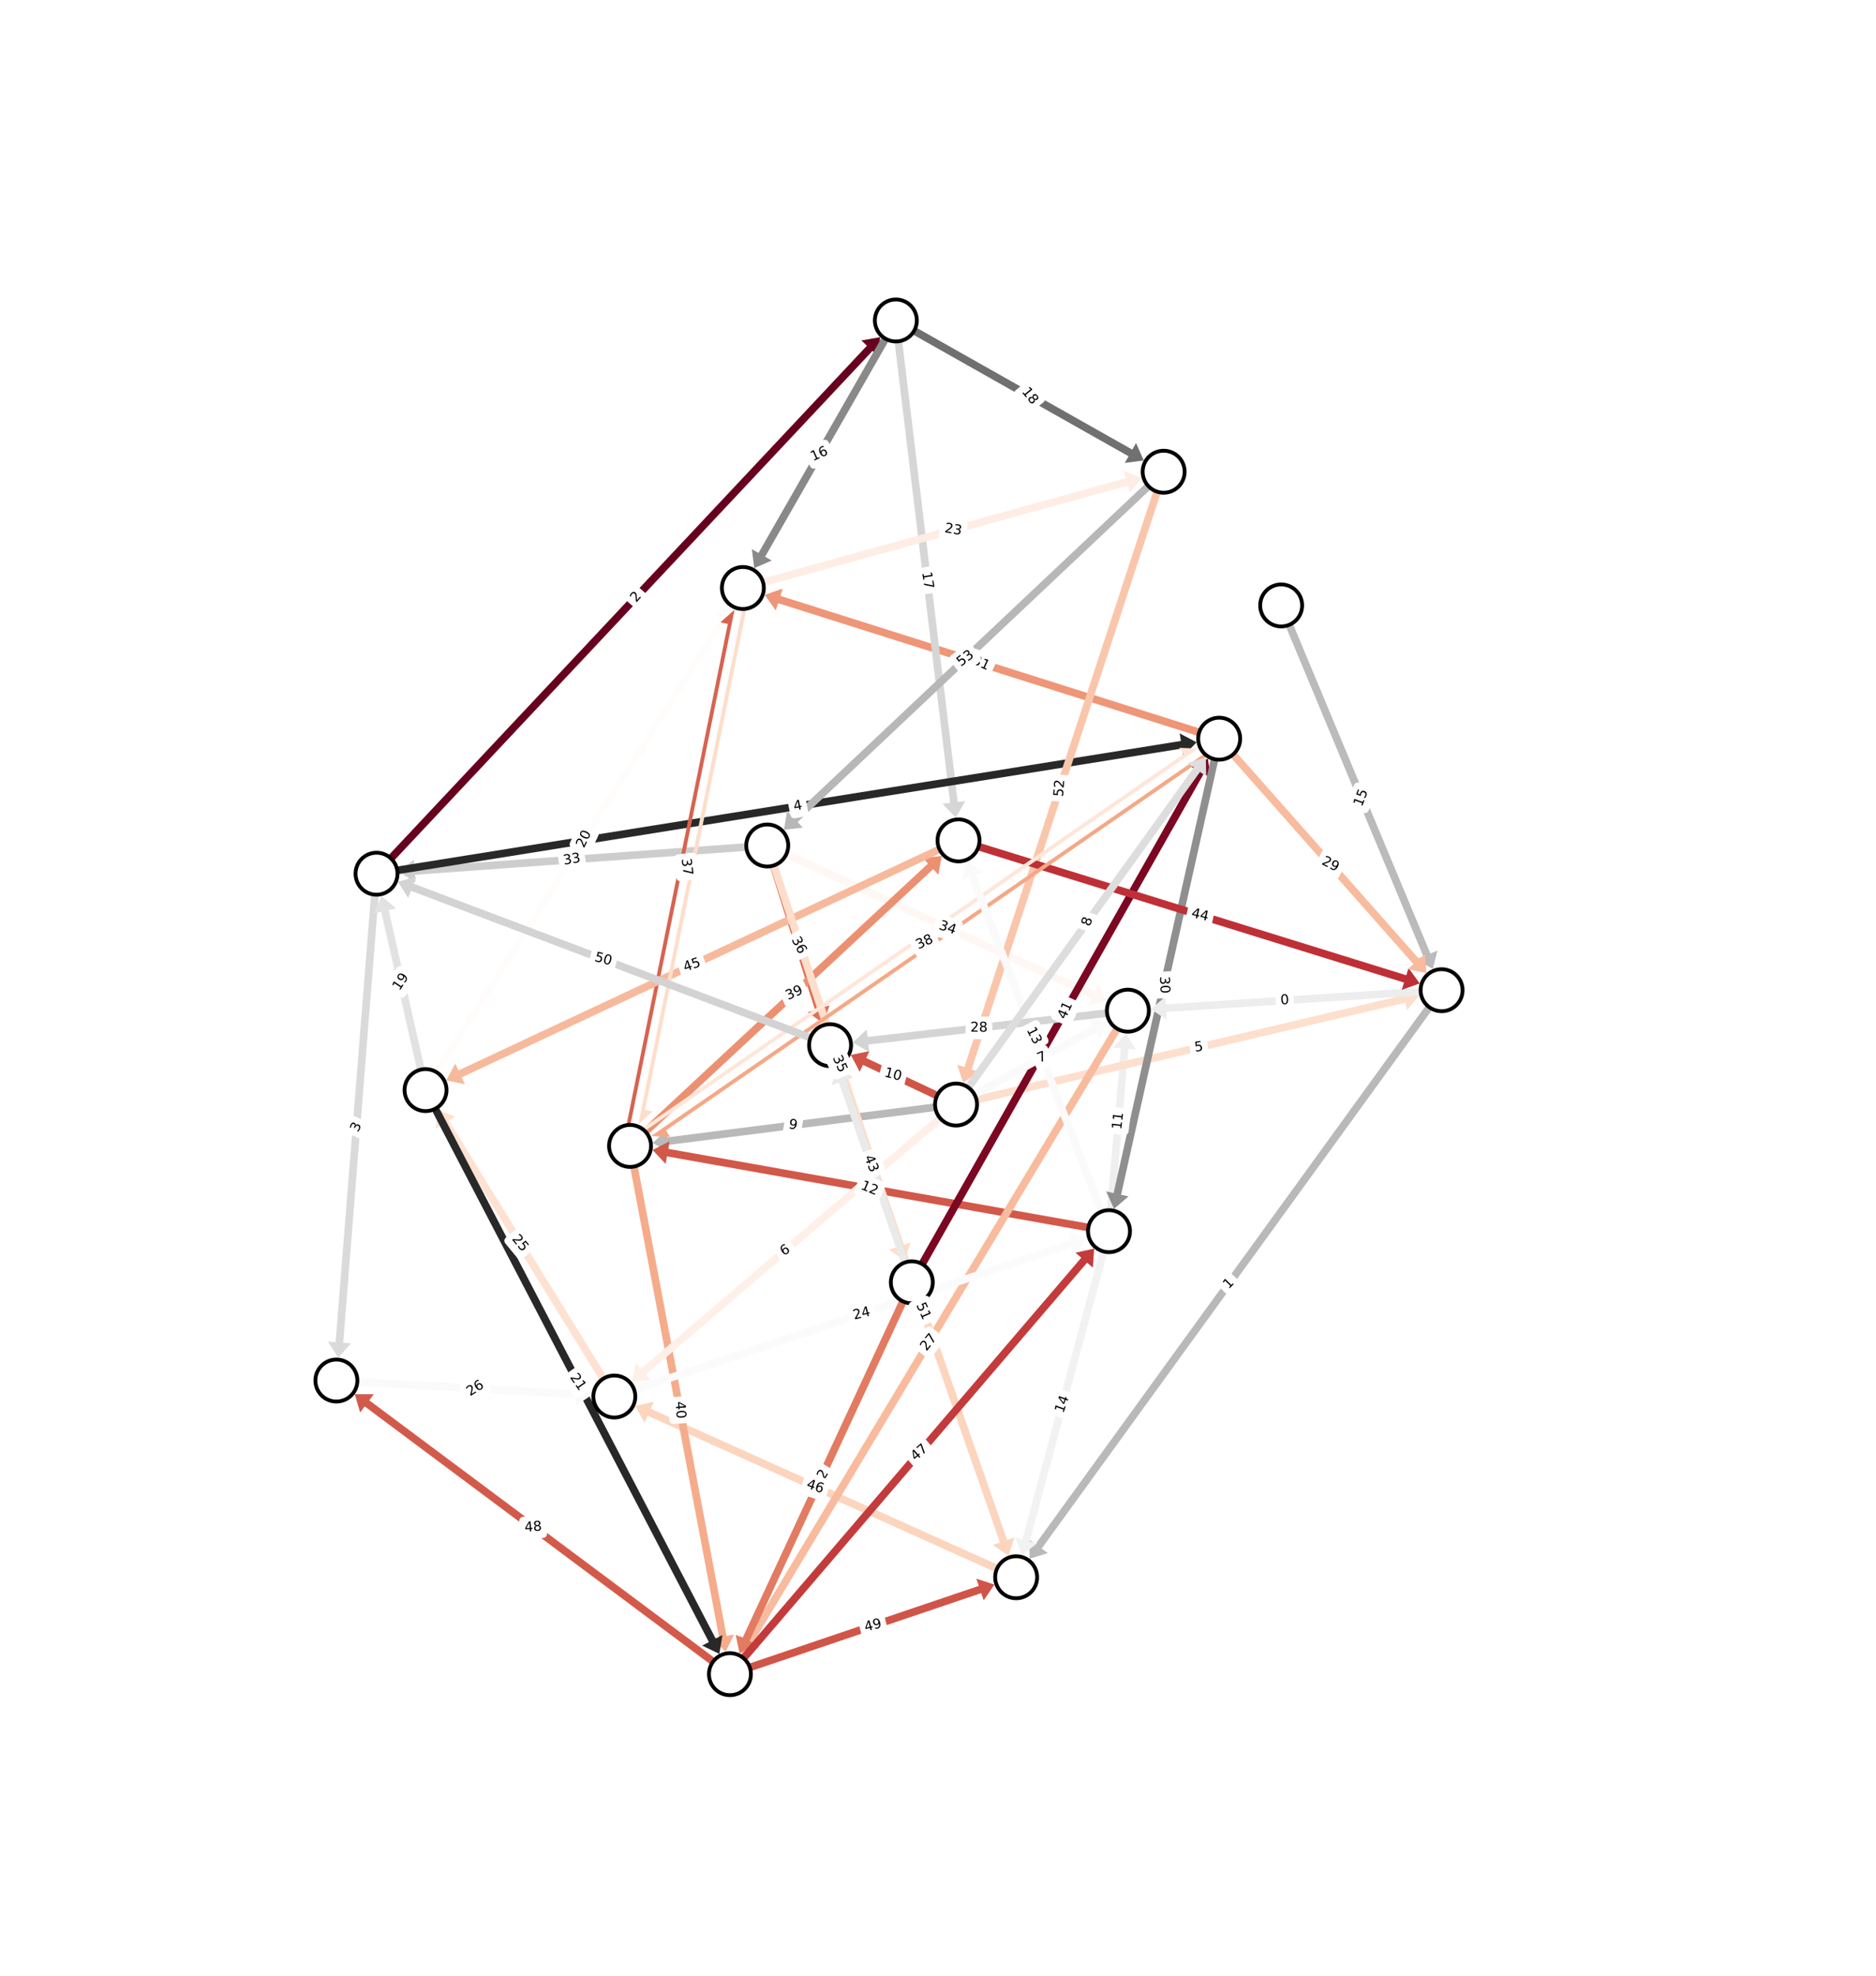 <?xml version="1.0" encoding="utf-8" standalone="no"?>
<!DOCTYPE svg PUBLIC "-//W3C//DTD SVG 1.1//EN"
  "http://www.w3.org/Graphics/SVG/1.1/DTD/svg11.dtd">
<!-- Created with matplotlib (http://matplotlib.org/) -->
<svg height="1455pt" version="1.1" viewBox="0 0 1382 1455" width="1382pt" xmlns="http://www.w3.org/2000/svg" xmlns:xlink="http://www.w3.org/1999/xlink">
 <defs>
  <style type="text/css">
*{stroke-linecap:butt;stroke-linejoin:round;}
  </style>
 </defs>
 <g id="figure_1">
  <g id="patch_1">
   <path d="M 0 1455.84 
L 1382.4 1455.84 
L 1382.4 0 
L 0 0 
z
" style="fill:#ffffff;"/>
  </g>
  <g id="axes_1">
   <g id="patch_2">
    <path clip-path="url(#p9b64b4f75a)" d="M 563.326 438.041 
L 576.591 433.39 
L 574.895 438.751 
L 898.997 541.233 
L 898.149 543.913 
L 897.301 546.594 
L 573.2 444.112 
L 571.505 449.473 
z
" style="fill:#ee9677;"/>
   </g>
   <g id="patch_3">
    <path clip-path="url(#p9b64b4f75a)" d="M 467.944 1035.206 
L 481.659 1032.125 
L 479.353 1037.253 
L 749.728 1158.805 
L 748.576 1161.369 
L 747.423 1163.933 
L 477.048 1042.381 
L 474.742 1047.509 
z
" style="fill:#fcd5bf;"/>
   </g>
   <g id="patch_4">
    <path clip-path="url(#p9b64b4f75a)" d="M 829.442 760.982 
L 836.885 772.906 
L 831.283 772.426 
L 819.772 906.786 
L 816.971 906.546 
L 814.17 906.306 
L 825.681 771.946 
L 820.078 771.466 
z
" style="fill:#efefef;"/>
   </g>
   <g id="patch_5">
    <path clip-path="url(#p9b64b4f75a)" d="M 626.757 776.779 
L 640.524 773.94 
L 638.128 779.027 
L 705.513 810.762 
L 704.315 813.306 
L 703.117 815.849 
L 635.732 784.114 
L 633.337 789.201 
z
" style="fill:#d05548;"/>
   </g>
   <g id="patch_6">
    <path clip-path="url(#p9b64b4f75a)" d="M 480.876 841.648 
L 490.97 831.866 
L 491.678 837.444 
L 703.961 810.517 
L 704.315 813.306 
L 704.669 816.095 
L 492.385 843.022 
L 493.093 848.6 
z
" style="fill:#b9b9b9;"/>
   </g>
   <g id="patch_7">
    <path clip-path="url(#p9b64b4f75a)" d="M 815.544 737.154 
L 801.808 740.142 
L 804.149 735.029 
L 564.043 625.112 
L 565.213 622.556 
L 566.383 619.999 
L 806.489 729.917 
L 808.83 724.804 
z
" style="fill:#fff7f3;"/>
   </g>
   <g id="patch_8">
    <path clip-path="url(#p9b64b4f75a)" d="M 732.598 1166.776 
L 724.65 1178.37 
L 722.847 1173.044 
L 538.626 1235.392 
L 537.724 1232.729 
L 536.823 1230.066 
L 721.045 1167.718 
L 719.242 1162.392 
z
" style="fill:#d05548;"/>
   </g>
   <g id="patch_9">
    <path clip-path="url(#p9b64b4f75a)" d="M 606.432 753.502 
L 595.01 745.308 
L 600.374 743.62 
L 562.531 623.4 
L 565.213 622.556 
L 567.895 621.711 
L 605.737 741.932 
L 611.1 740.244 
z
" style="fill:#dd7059;"/>
   </g>
   <g id="patch_10">
    <path clip-path="url(#p9b64b4f75a)" d="M 704.093 602.055 
L 694.374 591.9 
L 699.956 591.227 
L 657.163 236.305 
L 659.954 235.969 
L 662.745 235.632 
L 705.538 590.554 
L 711.121 589.881 
z
" style="fill:#d6d6d6;"/>
   </g>
   <g id="patch_11">
    <path clip-path="url(#p9b64b4f75a)" d="M 249.137 999.704 
L 241.618 987.828 
L 247.223 988.272 
L 274.575 643.111 
L 277.378 643.333 
L 280.18 643.555 
L 252.828 988.716 
L 258.433 989.16 
z
" style="fill:#dadada;"/>
   </g>
   <g id="patch_12">
    <path clip-path="url(#p9b64b4f75a)" d="M 758.477 1147.713 
L 758.25 1133.658 
L 762.802 1136.958 
L 1059.715 727.465 
L 1061.991 729.115 
L 1064.267 730.765 
L 767.354 1140.259 
L 771.907 1143.559 
z
" style="fill:#b9b9b9;"/>
   </g>
   <g id="patch_13">
    <path clip-path="url(#p9b64b4f75a)" d="M 648.406 248.264 
L 646.856 262.235 
L 642.757 258.386 
L 279.427 645.258 
L 277.378 643.333 
L 275.328 641.409 
L 638.659 254.537 
L 634.56 250.688 
z
" style="fill:#67001f;"/>
   </g>
   <g id="patch_14">
    <path clip-path="url(#p9b64b4f75a)" d="M 538.228 447.213 
L 539.347 461.225 
L 534.595 458.221 
L 315.865 804.165 
L 313.489 802.663 
L 311.112 801.16 
L 529.842 455.216 
L 525.09 452.211 
z
" style="fill:#fffdfc;"/>
   </g>
   <g id="patch_15">
    <path clip-path="url(#p9b64b4f75a)" d="M 294.202 642.119 
L 304.811 632.897 
L 305.216 638.505 
L 565.01 619.752 
L 565.213 622.556 
L 565.415 625.36 
L 305.621 644.113 
L 306.026 649.721 
z
" style="fill:#cdcdcd;"/>
   </g>
   <g id="patch_16">
    <path clip-path="url(#p9b64b4f75a)" d="M 1045.572 732.98 
L 1036.558 743.766 
L 1035.27 738.293 
L 704.959 816.042 
L 704.315 813.306 
L 703.671 810.569 
L 1033.981 732.82 
L 1032.693 727.347 
z
" style="fill:#fddfce;"/>
   </g>
   <g id="patch_17">
    <path clip-path="url(#p9b64b4f75a)" d="M 693.759 630.288 
L 691.266 644.122 
L 687.437 640.004 
L 466.056 845.83 
L 464.142 843.771 
L 462.227 841.712 
L 683.609 635.886 
L 679.78 631.768 
z
" style="fill:#eb9172;"/>
   </g>
   <g id="patch_18">
    <path clip-path="url(#p9b64b4f75a)" d="M 480.749 846.726 
L 493.298 840.392 
L 492.313 845.928 
L 817.464 903.778 
L 816.971 906.546 
L 816.479 909.314 
L 491.328 851.464 
L 490.343 856.999 
z
" style="fill:#d25849;"/>
   </g>
   <g id="patch_19">
    <path clip-path="url(#p9b64b4f75a)" d="M 322.34 817.022 
L 335.42 822.17 
L 330.633 825.12 
L 454.952 1026.814 
L 452.559 1028.289 
L 450.166 1029.765 
L 325.847 828.07 
L 321.06 831.021 
z
" style="fill:#fde2d2;"/>
   </g>
   <g id="patch_20">
    <path clip-path="url(#p9b64b4f75a)" d="M 881.493 546.581 
L 871.723 556.687 
L 870.834 551.135 
L 277.822 646.109 
L 277.378 643.333 
L 276.933 640.557 
L 869.945 545.583 
L 869.055 540.031 
z
" style="fill:#282828;"/>
   </g>
   <g id="patch_21">
    <path clip-path="url(#p9b64b4f75a)" d="M 541.143 448.932 
L 530.646 458.282 
L 536.157 459.396 
L 458.631 842.656 
L 461.386 843.214 
z
" style="fill:#d7634f;"/>
   </g>
   <g id="patch_22">
    <path clip-path="url(#p9b64b4f75a)" d="M 328.765 795.509 
L 335.372 783.102 
L 337.757 788.194 
L 704.92 616.256 
L 706.112 618.802 
L 707.305 621.348 
L 340.141 793.286 
L 342.526 798.378 
z
" style="fill:#f7b99c;"/>
   </g>
   <g id="patch_23">
    <path clip-path="url(#p9b64b4f75a)" d="M 1055.496 713.547 
L 1043.383 706.416 
L 1048.572 704.251 
L 941.201 446.883 
L 943.795 445.8 
L 946.39 444.718 
L 1053.761 702.086 
L 1058.95 699.921 
z
" style="fill:#bbbbbb;"/>
   </g>
   <g id="patch_24">
    <path clip-path="url(#p9b64b4f75a)" d="M 534.589 1216.155 
L 524.212 1206.674 
L 529.736 1205.628 
L 461.379 844.294 
L 464.142 843.771 
L 466.904 843.249 
L 535.261 1204.583 
L 540.786 1203.538 
z
" style="fill:#f5ac8b;"/>
   </g>
   <g id="patch_25">
    <path clip-path="url(#p9b64b4f75a)" d="M 709.575 797.278 
L 705.068 783.964 
L 710.41 785.717 
L 854.565 346.462 
L 857.236 347.339 
L 859.907 348.216 
L 715.752 787.47 
L 721.095 789.224 
z
" style="fill:#f9c6ac;"/>
   </g>
   <g id="patch_26">
    <path clip-path="url(#p9b64b4f75a)" d="M 840.976 351.83 
L 832.382 362.953 
L 830.885 357.533 
L 547.991 435.666 
L 547.242 432.956 
L 546.494 430.246 
L 829.388 352.113 
L 827.892 346.694 
z
" style="fill:#feede4;"/>
   </g>
   <g id="patch_27">
    <path clip-path="url(#p9b64b4f75a)" d="M 889.844 558.595 
L 891.648 572.536 
L 886.754 569.767 
L 674.162 945.59 
L 671.715 944.206 
L 669.268 942.822 
L 881.86 566.999 
L 876.966 564.231 
z
" style="fill:#7c0722;"/>
   </g>
   <g id="patch_28">
    <path clip-path="url(#p9b64b4f75a)" d="M 820.656 890.085 
L 814.882 877.269 
L 820.369 878.497 
L 895.405 543.299 
L 898.149 543.913 
L 900.892 544.528 
L 825.856 879.725 
L 831.343 880.954 
z
" style="fill:#8f8f8f;"/>
   </g>
   <g id="patch_29">
    <path clip-path="url(#p9b64b4f75a)" d="M 529.926 1217.772 
L 517.248 1211.7 
L 522.234 1209.101 
L 310.996 803.962 
L 313.489 802.663 
L 315.982 801.363 
L 527.22 1206.501 
L 532.205 1203.902 
z
" style="fill:#282828;"/>
   </g>
   <g id="patch_30">
    <path clip-path="url(#p9b64b4f75a)" d="M 847.714 743.078 
L 858.387 733.931 
L 858.753 739.542 
L 1061.808 726.309 
L 1061.991 729.115 
L 1062.174 731.92 
L 859.118 745.153 
L 859.484 750.763 
z
" style="fill:#ededed;"/>
   </g>
   <g id="patch_31">
    <path clip-path="url(#p9b64b4f75a)" d="M 1045.879 724.121 
L 1032.641 728.847 
L 1034.306 723.476 
L 705.28 621.487 
L 706.112 618.802 
L 706.945 616.117 
L 1035.97 718.106 
L 1037.635 712.735 
z
" style="fill:#be3036;"/>
   </g>
   <g id="patch_32">
    <path clip-path="url(#p9b64b4f75a)" d="M 816.078 752.261 
L 810.251 765.053 
L 807.556 760.119 
L 705.662 815.773 
L 704.315 813.306 
L 702.967 810.838 
L 804.861 755.184 
L 802.165 750.25 
z
" style="fill:#fafafa;"/>
   </g>
   <g id="patch_33">
    <path clip-path="url(#p9b64b4f75a)" d="M 666.413 928.193 
L 654.872 920.168 
L 660.21 918.401 
L 562.544 623.439 
L 565.213 622.556 
L 567.882 621.672 
L 665.547 916.634 
L 670.885 914.866 
z
" style="fill:#fddecb;"/>
   </g>
   <g id="patch_34">
    <path clip-path="url(#p9b64b4f75a)" d="M 546.404 1218.265 
L 544.958 1204.283 
L 549.779 1207.176 
L 828.471 742.729 
L 830.881 744.175 
L 833.292 745.622 
L 554.6 1210.069 
L 559.422 1212.962 
z
" style="fill:#f8bb9e;"/>
   </g>
   <g id="patch_35">
    <path clip-path="url(#p9b64b4f75a)" d="M 800.972 911.891 
L 792.979 923.454 
L 791.197 918.121 
L 453.45 1030.956 
L 452.559 1028.289 
L 451.668 1025.623 
L 789.415 912.788 
L 787.634 907.455 
z
" style="fill:#fbfbfb;"/>
   </g>
   <g id="patch_36">
    <path clip-path="url(#p9b64b4f75a)" d="M 281.106 659.784 
L 291.817 668.887 
L 286.334 670.13 
L 316.231 802.041 
L 313.489 802.663 
L 310.747 803.284 
L 280.85 671.373 
L 275.366 672.616 
z
" style="fill:#e2e2e2;"/>
   </g>
   <g id="patch_37">
    <path clip-path="url(#p9b64b4f75a)" d="M 470.242 827.795 
L 480.738 818.445 
L 475.227 817.331 
L 552.754 434.071 
L 549.998 433.513 
z
" style="fill:#fddecb;"/>
   </g>
   <g id="patch_38">
    <path clip-path="url(#p9b64b4f75a)" d="M 882.673 551.189 
L 868.627 550.642 
L 871.823 555.268 
L 460.946 839.145 
L 462.544 841.458 
z
" style="fill:#fee6d9;"/>
   </g>
   <g id="patch_39">
    <path clip-path="url(#p9b64b4f75a)" d="M 743.005 1145.447 
L 731.33 1137.618 
L 736.637 1135.761 
L 608.843 770.521 
L 611.496 769.592 
L 614.15 768.664 
L 741.945 1133.904 
L 747.252 1132.047 
z
" style="fill:#fcd5bf;"/>
   </g>
   <g id="patch_40">
    <path clip-path="url(#p9b64b4f75a)" d="M 479.618 836.496 
L 493.664 837.043 
L 490.468 832.417 
L 901.345 548.539 
L 899.747 546.226 
z
" style="fill:#f5a886;"/>
   </g>
   <g id="patch_41">
    <path clip-path="url(#p9b64b4f75a)" d="M 842.547 339.047 
L 828.608 340.863 
L 831.372 335.967 
L 658.572 238.417 
L 659.954 235.969 
L 661.336 233.52 
L 834.136 331.07 
L 836.9 326.174 
z
" style="fill:#707070;"/>
   </g>
   <g id="patch_42">
    <path clip-path="url(#p9b64b4f75a)" d="M 712.177 634.542 
L 724.09 642.004 
L 718.843 644.025 
L 819.595 905.535 
L 816.971 906.546 
L 814.348 907.557 
L 713.596 646.047 
L 708.349 648.068 
z
" style="fill:#fafafa;"/>
   </g>
   <g id="patch_43">
    <path clip-path="url(#p9b64b4f75a)" d="M 544.829 1217.43 
L 541.916 1203.679 
L 547.016 1206.047 
L 669.166 943.022 
L 671.715 944.206 
L 674.265 945.39 
L 552.116 1208.415 
L 557.215 1210.784 
z
" style="fill:#e27b62;"/>
   </g>
   <g id="patch_44">
    <path clip-path="url(#p9b64b4f75a)" d="M 261.327 1026.604 
L 275.383 1026.566 
L 272.022 1031.073 
L 539.405 1230.476 
L 537.724 1232.729 
L 536.044 1234.983 
L 268.661 1035.58 
L 265.299 1040.088 
z
" style="fill:#d35a4a;"/>
   </g>
   <g id="patch_45">
    <path clip-path="url(#p9b64b4f75a)" d="M 616.996 785.539 
L 628.635 793.42 
L 623.32 795.253 
L 674.373 943.289 
L 671.715 944.206 
L 669.058 945.122 
L 618.004 797.086 
L 612.689 798.919 
z
" style="fill:#eaeaea;"/>
   </g>
   <g id="patch_46">
    <path clip-path="url(#p9b64b4f75a)" d="M 628.252 767.651 
L 638.452 757.979 
L 639.099 763.564 
L 830.558 741.383 
L 830.881 744.175 
L 831.205 746.968 
L 639.747 769.149 
L 640.394 774.735 
z
" style="fill:#d4d4d4;"/>
   </g>
   <g id="patch_47">
    <path clip-path="url(#p9b64b4f75a)" d="M 465.386 1017.336 
L 468.461 1003.619 
L 472.112 1007.895 
L 702.489 811.168 
L 704.315 813.306 
L 706.141 815.443 
L 475.764 1012.171 
L 479.415 1016.447 
z
" style="fill:#fef0e8;"/>
   </g>
   <g id="patch_48">
    <path clip-path="url(#p9b64b4f75a)" d="M 806.001 919.36 
L 805.095 933.387 
L 800.824 929.731 
L 539.86 1234.558 
L 537.724 1232.729 
L 535.589 1230.901 
L 796.552 926.074 
L 792.281 922.417 
z
" style="fill:#c43b3c;"/>
   </g>
   <g id="patch_49">
    <path clip-path="url(#p9b64b4f75a)" d="M 888.297 557.606 
L 888.575 571.66 
L 884.011 568.376 
L 706.597 814.947 
L 704.315 813.306 
L 702.033 811.664 
L 879.447 565.092 
L 874.883 561.808 
z
" style="fill:#dddddd;"/>
   </g>
   <g id="patch_50">
    <path clip-path="url(#p9b64b4f75a)" d="M 435.719 1027.321 
L 424.008 1035.096 
L 424.33 1029.483 
L 247.643 1019.327 
L 247.805 1016.52 
L 247.966 1013.713 
L 424.653 1023.869 
L 424.976 1018.256 
z
" style="fill:#fafafa;"/>
   </g>
   <g id="patch_51">
    <path clip-path="url(#p9b64b4f75a)" d="M 555.62 418.315 
L 553.884 404.366 
L 558.764 407.158 
L 657.514 234.572 
L 659.954 235.969 
L 662.394 237.365 
L 563.645 409.951 
L 568.525 412.743 
z
" style="fill:#898989;"/>
   </g>
   <g id="patch_52">
    <path clip-path="url(#p9b64b4f75a)" d="M 752.948 1145.077 
L 747.718 1132.03 
L 753.148 1133.488 
L 814.256 905.817 
L 816.971 906.546 
L 819.686 907.275 
L 758.579 1134.945 
L 764.009 1136.403 
z
" style="fill:#f2f2f2;"/>
   </g>
   <g id="patch_53">
    <path clip-path="url(#p9b64b4f75a)" d="M 1050.814 716.481 
L 1037.046 713.647 
L 1041.257 709.921 
L 896.043 545.776 
L 898.149 543.913 
L 900.255 542.051 
L 1045.469 706.196 
L 1049.68 702.47 
z
" style="fill:#f8bb9e;"/>
   </g>
   <g id="patch_54">
    <path clip-path="url(#p9b64b4f75a)" d="M 293.157 649.296 
L 306.658 645.382 
L 304.67 650.641 
L 612.49 766.962 
L 611.496 769.592 
L 610.502 772.222 
L 302.682 655.901 
L 300.695 661.161 
z
" style="fill:#d3d3d3;"/>
   </g>
   <g id="patch_55">
    <path clip-path="url(#p9b64b4f75a)" d="M 577.488 610.987 
L 579.888 597.136 
L 583.744 601.228 
L 855.308 345.293 
L 857.236 347.339 
L 859.164 349.385 
L 587.6 605.32 
L 591.457 609.412 
z
" style="fill:#b7b7b7;"/>
   </g>
   <g id="matplotlib.axis_1"/>
   <g id="matplotlib.axis_2"/>
   <g id="patch_56">
    <path clip-path="url(#p9b64b4f75a)" d="M 1061.991 745.983 
C 1066.465 745.983 1070.755 744.206 1073.919 741.042 
C 1077.082 737.879 1078.859 733.588 1078.859 729.115 
C 1078.859 724.641 1077.082 720.351 1073.919 717.187 
C 1070.755 714.024 1066.465 712.247 1061.991 712.247 
C 1057.518 712.247 1053.227 714.024 1050.063 717.187 
C 1046.9 720.351 1045.123 724.641 1045.123 729.115 
C 1045.123 733.588 1046.9 737.879 1050.063 741.042 
C 1053.227 744.206 1057.518 745.983 1061.991 745.983 
z
"/>
   </g>
   <g id="patch_57">
    <path clip-path="url(#p9b64b4f75a)" d="M 277.378 660.201 
C 281.851 660.201 286.142 658.424 289.305 655.261 
C 292.469 652.098 294.246 647.807 294.246 643.333 
C 294.246 638.86 292.469 634.569 289.305 631.406 
C 286.142 628.242 281.851 626.465 277.378 626.465 
C 272.904 626.465 268.613 628.242 265.45 631.406 
C 262.287 634.569 260.51 638.86 260.51 643.333 
C 260.51 647.807 262.287 652.098 265.45 655.261 
C 268.613 658.424 272.904 660.201 277.378 660.201 
z
"/>
   </g>
   <g id="patch_58">
    <path clip-path="url(#p9b64b4f75a)" d="M 704.315 830.174 
C 708.788 830.174 713.079 828.396 716.242 825.233 
C 719.406 822.07 721.183 817.779 721.183 813.306 
C 721.183 808.832 719.406 804.541 716.242 801.378 
C 713.079 798.215 708.788 796.437 704.315 796.437 
C 699.841 796.437 695.551 798.215 692.387 801.378 
C 689.224 804.541 687.447 808.832 687.447 813.306 
C 687.447 817.779 689.224 822.07 692.387 825.233 
C 695.551 828.396 699.841 830.174 704.315 830.174 
z
"/>
   </g>
   <g id="patch_59">
    <path clip-path="url(#p9b64b4f75a)" d="M 816.971 923.414 
C 821.445 923.414 825.735 921.637 828.899 918.473 
C 832.062 915.31 833.839 911.019 833.839 906.546 
C 833.839 902.072 832.062 897.782 828.899 894.618 
C 825.735 891.455 821.445 889.678 816.971 889.678 
C 812.498 889.678 808.207 891.455 805.044 894.618 
C 801.88 897.782 800.103 902.072 800.103 906.546 
C 800.103 911.019 801.88 915.31 805.044 918.473 
C 808.207 921.637 812.498 923.414 816.971 923.414 
z
"/>
   </g>
   <g id="patch_60">
    <path clip-path="url(#p9b64b4f75a)" d="M 943.795 462.668 
C 948.269 462.668 952.56 460.891 955.723 457.728 
C 958.886 454.565 960.663 450.274 960.663 445.8 
C 960.663 441.327 958.886 437.036 955.723 433.873 
C 952.56 430.709 948.269 428.932 943.795 428.932 
C 939.322 428.932 935.031 430.709 931.868 433.873 
C 928.705 437.036 926.927 441.327 926.927 445.8 
C 926.927 450.274 928.705 454.565 931.868 457.728 
C 935.031 460.891 939.322 462.668 943.795 462.668 
z
"/>
   </g>
   <g id="patch_61">
    <path clip-path="url(#p9b64b4f75a)" d="M 659.954 252.837 
C 664.427 252.837 668.718 251.059 671.882 247.896 
C 675.045 244.733 676.822 240.442 676.822 235.969 
C 676.822 231.495 675.045 227.204 671.882 224.041 
C 668.718 220.878 664.427 219.101 659.954 219.101 
C 655.481 219.101 651.19 220.878 648.026 224.041 
C 644.863 227.204 643.086 231.495 643.086 235.969 
C 643.086 240.442 644.863 244.733 648.026 247.896 
C 651.19 251.059 655.481 252.837 659.954 252.837 
z
"/>
   </g>
   <g id="patch_62">
    <path clip-path="url(#p9b64b4f75a)" d="M 313.489 819.531 
C 317.962 819.531 322.253 817.753 325.416 814.59 
C 328.579 811.427 330.357 807.136 330.357 802.663 
C 330.357 798.189 328.579 793.898 325.416 790.735 
C 322.253 787.572 317.962 785.795 313.489 785.795 
C 309.015 785.795 304.724 787.572 301.561 790.735 
C 298.398 793.898 296.621 798.189 296.621 802.663 
C 296.621 807.136 298.398 811.427 301.561 814.59 
C 304.724 817.753 309.015 819.531 313.489 819.531 
z
"/>
   </g>
   <g id="patch_63">
    <path clip-path="url(#p9b64b4f75a)" d="M 547.242 449.824 
C 551.716 449.824 556.007 448.047 559.17 444.883 
C 562.333 441.72 564.111 437.429 564.111 432.956 
C 564.111 428.482 562.333 424.192 559.17 421.028 
C 556.007 417.865 551.716 416.088 547.242 416.088 
C 542.769 416.088 538.478 417.865 535.315 421.028 
C 532.152 424.192 530.374 428.482 530.374 432.956 
C 530.374 437.429 532.152 441.72 535.315 444.883 
C 538.478 448.047 542.769 449.824 547.242 449.824 
z
"/>
   </g>
   <g id="patch_64">
    <path clip-path="url(#p9b64b4f75a)" d="M 452.559 1045.158 
C 457.032 1045.158 461.323 1043.38 464.486 1040.217 
C 467.65 1037.054 469.427 1032.763 469.427 1028.289 
C 469.427 1023.816 467.65 1019.525 464.486 1016.362 
C 461.323 1013.199 457.032 1011.421 452.559 1011.421 
C 448.085 1011.421 443.795 1013.199 440.631 1016.362 
C 437.468 1019.525 435.691 1023.816 435.691 1028.289 
C 435.691 1032.763 437.468 1037.054 440.631 1040.217 
C 443.795 1043.38 448.085 1045.158 452.559 1045.158 
z
"/>
   </g>
   <g id="patch_65">
    <path clip-path="url(#p9b64b4f75a)" d="M 247.805 1033.388 
C 252.278 1033.388 256.569 1031.611 259.732 1028.447 
C 262.895 1025.284 264.673 1020.993 264.673 1016.52 
C 264.673 1012.046 262.895 1007.755 259.732 1004.592 
C 256.569 1001.429 252.278 999.652 247.805 999.652 
C 243.331 999.652 239.04 1001.429 235.877 1004.592 
C 232.714 1007.755 230.937 1012.046 230.937 1016.52 
C 230.937 1020.993 232.714 1025.284 235.877 1028.447 
C 239.04 1031.611 243.331 1033.388 247.805 1033.388 
z
"/>
   </g>
   <g id="patch_66">
    <path clip-path="url(#p9b64b4f75a)" d="M 830.881 761.043 
C 835.355 761.043 839.646 759.266 842.809 756.103 
C 845.972 752.94 847.749 748.649 847.749 744.175 
C 847.749 739.702 845.972 735.411 842.809 732.248 
C 839.646 729.084 835.355 727.307 830.881 727.307 
C 826.408 727.307 822.117 729.084 818.954 732.248 
C 815.791 735.411 814.013 739.702 814.013 744.175 
C 814.013 748.649 815.791 752.94 818.954 756.103 
C 822.117 759.266 826.408 761.043 830.881 761.043 
z
"/>
   </g>
   <g id="patch_67">
    <path clip-path="url(#p9b64b4f75a)" d="M 898.149 560.782 
C 902.622 560.782 906.913 559.004 910.076 555.841 
C 913.24 552.678 915.017 548.387 915.017 543.913 
C 915.017 539.44 913.24 535.149 910.076 531.986 
C 906.913 528.823 902.622 527.045 898.149 527.045 
C 893.675 527.045 889.385 528.823 886.221 531.986 
C 883.058 535.149 881.281 539.44 881.281 543.913 
C 881.281 548.387 883.058 552.678 886.221 555.841 
C 889.385 559.004 893.675 560.782 898.149 560.782 
z
"/>
   </g>
   <g id="patch_68">
    <path clip-path="url(#p9b64b4f75a)" d="M 565.213 639.424 
C 569.686 639.424 573.977 637.646 577.14 634.483 
C 580.304 631.32 582.081 627.029 582.081 622.556 
C 582.081 618.082 580.304 613.791 577.14 610.628 
C 573.977 607.465 569.686 605.687 565.213 605.687 
C 560.739 605.687 556.449 607.465 553.285 610.628 
C 550.122 613.791 548.345 618.082 548.345 622.556 
C 548.345 627.029 550.122 631.32 553.285 634.483 
C 556.449 637.646 560.739 639.424 565.213 639.424 
z
"/>
   </g>
   <g id="patch_69">
    <path clip-path="url(#p9b64b4f75a)" d="M 464.142 860.639 
C 468.615 860.639 472.906 858.862 476.069 855.699 
C 479.232 852.535 481.01 848.245 481.01 843.771 
C 481.01 839.298 479.232 835.007 476.069 831.844 
C 472.906 828.68 468.615 826.903 464.142 826.903 
C 459.668 826.903 455.377 828.68 452.214 831.844 
C 449.051 835.007 447.274 839.298 447.274 843.771 
C 447.274 848.245 449.051 852.535 452.214 855.699 
C 455.377 858.862 459.668 860.639 464.142 860.639 
z
"/>
   </g>
   <g id="patch_70">
    <path clip-path="url(#p9b64b4f75a)" d="M 671.715 961.074 
C 676.189 961.074 680.48 959.297 683.643 956.133 
C 686.806 952.97 688.583 948.679 688.583 944.206 
C 688.583 939.732 686.806 935.441 683.643 932.278 
C 680.48 929.115 676.189 927.338 671.715 927.338 
C 667.242 927.338 662.951 929.115 659.788 932.278 
C 656.625 935.441 654.847 939.732 654.847 944.206 
C 654.847 948.679 656.625 952.97 659.788 956.133 
C 662.951 959.297 667.242 961.074 671.715 961.074 
z
"/>
   </g>
   <g id="patch_71">
    <path clip-path="url(#p9b64b4f75a)" d="M 706.112 635.67 
C 710.586 635.67 714.877 633.893 718.04 630.73 
C 721.203 627.566 722.981 623.276 722.981 618.802 
C 722.981 614.329 721.203 610.038 718.04 606.875 
C 714.877 603.711 710.586 601.934 706.112 601.934 
C 701.639 601.934 697.348 603.711 694.185 606.875 
C 691.022 610.038 689.244 614.329 689.244 618.802 
C 689.244 623.276 691.022 627.566 694.185 630.73 
C 697.348 633.893 701.639 635.67 706.112 635.67 
z
"/>
   </g>
   <g id="patch_72">
    <path clip-path="url(#p9b64b4f75a)" d="M 748.576 1178.237 
C 753.049 1178.237 757.34 1176.46 760.503 1173.296 
C 763.666 1170.133 765.444 1165.842 765.444 1161.369 
C 765.444 1156.895 763.666 1152.604 760.503 1149.441 
C 757.34 1146.278 753.049 1144.501 748.576 1144.501 
C 744.102 1144.501 739.811 1146.278 736.648 1149.441 
C 733.485 1152.604 731.708 1156.895 731.708 1161.369 
C 731.708 1165.842 733.485 1170.133 736.648 1173.296 
C 739.811 1176.46 744.102 1178.237 748.576 1178.237 
z
"/>
   </g>
   <g id="patch_73">
    <path clip-path="url(#p9b64b4f75a)" d="M 537.724 1249.597 
C 542.198 1249.597 546.489 1247.82 549.652 1244.657 
C 552.815 1241.494 554.593 1237.203 554.593 1232.729 
C 554.593 1228.256 552.815 1223.965 549.652 1220.802 
C 546.489 1217.639 542.198 1215.861 537.724 1215.861 
C 533.251 1215.861 528.96 1217.639 525.797 1220.802 
C 522.634 1223.965 520.856 1228.256 520.856 1232.729 
C 520.856 1237.203 522.634 1241.494 525.797 1244.657 
C 528.96 1247.82 533.251 1249.597 537.724 1249.597 
z
"/>
   </g>
   <g id="patch_74">
    <path clip-path="url(#p9b64b4f75a)" d="M 611.496 786.46 
C 615.97 786.46 620.261 784.683 623.424 781.52 
C 626.587 778.357 628.364 774.066 628.364 769.592 
C 628.364 765.119 626.587 760.828 623.424 757.665 
C 620.261 754.501 615.97 752.724 611.496 752.724 
C 607.023 752.724 602.732 754.501 599.569 757.665 
C 596.405 760.828 594.628 765.119 594.628 769.592 
C 594.628 774.066 596.405 778.357 599.569 781.52 
C 602.732 784.683 607.023 786.46 611.496 786.46 
z
"/>
   </g>
   <g id="patch_75">
    <path clip-path="url(#p9b64b4f75a)" d="M 857.236 364.207 
C 861.709 364.207 866 362.43 869.163 359.266 
C 872.327 356.103 874.104 351.812 874.104 347.339 
C 874.104 342.865 872.327 338.575 869.163 335.411 
C 866 332.248 861.709 330.471 857.236 330.471 
C 852.762 330.471 848.472 332.248 845.308 335.411 
C 842.145 338.575 840.368 342.865 840.368 347.339 
C 840.368 351.812 842.145 356.103 845.308 359.266 
C 848.472 362.43 852.762 364.207 857.236 364.207 
z
"/>
   </g>
   <g id="patch_76">
    <path clip-path="url(#p9b64b4f75a)" d="M 1061.991 743.172 
C 1065.719 743.172 1069.295 741.691 1071.931 739.054 
C 1074.567 736.418 1076.048 732.843 1076.048 729.115 
C 1076.048 725.387 1074.567 721.811 1071.931 719.175 
C 1069.295 716.539 1065.719 715.058 1061.991 715.058 
C 1058.263 715.058 1054.687 716.539 1052.051 719.175 
C 1049.415 721.811 1047.934 725.387 1047.934 729.115 
C 1047.934 732.843 1049.415 736.418 1052.051 739.054 
C 1054.687 741.691 1058.263 743.172 1061.991 743.172 
z
" style="fill:#ffffff;"/>
   </g>
   <g id="patch_77">
    <path clip-path="url(#p9b64b4f75a)" d="M 277.378 657.39 
C 281.106 657.39 284.681 655.909 287.317 653.273 
C 289.953 650.637 291.435 647.061 291.435 643.333 
C 291.435 639.605 289.953 636.03 287.317 633.394 
C 284.681 630.758 281.106 629.276 277.378 629.276 
C 273.65 629.276 270.074 630.758 267.438 633.394 
C 264.802 636.03 263.321 639.605 263.321 643.333 
C 263.321 647.061 264.802 650.637 267.438 653.273 
C 270.074 655.909 273.65 657.39 277.378 657.39 
z
" style="fill:#ffffff;"/>
   </g>
   <g id="patch_78">
    <path clip-path="url(#p9b64b4f75a)" d="M 704.315 827.362 
C 708.043 827.362 711.618 825.881 714.254 823.245 
C 716.891 820.609 718.372 817.033 718.372 813.306 
C 718.372 809.578 716.891 806.002 714.254 803.366 
C 711.618 800.73 708.043 799.249 704.315 799.249 
C 700.587 799.249 697.011 800.73 694.375 803.366 
C 691.739 806.002 690.258 809.578 690.258 813.306 
C 690.258 817.033 691.739 820.609 694.375 823.245 
C 697.011 825.881 700.587 827.362 704.315 827.362 
z
" style="fill:#ffffff;"/>
   </g>
   <g id="patch_79">
    <path clip-path="url(#p9b64b4f75a)" d="M 816.971 920.603 
C 820.699 920.603 824.275 919.122 826.911 916.485 
C 829.547 913.849 831.028 910.274 831.028 906.546 
C 831.028 902.818 829.547 899.242 826.911 896.606 
C 824.275 893.97 820.699 892.489 816.971 892.489 
C 813.243 892.489 809.668 893.97 807.031 896.606 
C 804.395 899.242 802.914 902.818 802.914 906.546 
C 802.914 910.274 804.395 913.849 807.031 916.485 
C 809.668 919.122 813.243 920.603 816.971 920.603 
z
" style="fill:#ffffff;"/>
   </g>
   <g id="patch_80">
    <path clip-path="url(#p9b64b4f75a)" d="M 943.795 459.857 
C 947.523 459.857 951.099 458.376 953.735 455.74 
C 956.371 453.104 957.852 449.528 957.852 445.8 
C 957.852 442.072 956.371 438.497 953.735 435.861 
C 951.099 433.225 947.523 431.743 943.795 431.743 
C 940.067 431.743 936.492 433.225 933.856 435.861 
C 931.22 438.497 929.739 442.072 929.739 445.8 
C 929.739 449.528 931.22 453.104 933.856 455.74 
C 936.492 458.376 940.067 459.857 943.795 459.857 
z
" style="fill:#ffffff;"/>
   </g>
   <g id="patch_81">
    <path clip-path="url(#p9b64b4f75a)" d="M 659.954 250.025 
C 663.682 250.025 667.258 248.544 669.894 245.908 
C 672.53 243.272 674.011 239.697 674.011 235.969 
C 674.011 232.241 672.53 228.665 669.894 226.029 
C 667.258 223.393 663.682 221.912 659.954 221.912 
C 656.226 221.912 652.65 223.393 650.014 226.029 
C 647.378 228.665 645.897 232.241 645.897 235.969 
C 645.897 239.697 647.378 243.272 650.014 245.908 
C 652.65 248.544 656.226 250.025 659.954 250.025 
z
" style="fill:#ffffff;"/>
   </g>
   <g id="patch_82">
    <path clip-path="url(#p9b64b4f75a)" d="M 313.489 816.719 
C 317.217 816.719 320.792 815.238 323.428 812.602 
C 326.064 809.966 327.545 806.391 327.545 802.663 
C 327.545 798.935 326.064 795.359 323.428 792.723 
C 320.792 790.087 317.217 788.606 313.489 788.606 
C 309.761 788.606 306.185 790.087 303.549 792.723 
C 300.913 795.359 299.432 798.935 299.432 802.663 
C 299.432 806.391 300.913 809.966 303.549 812.602 
C 306.185 815.238 309.761 816.719 313.489 816.719 
z
" style="fill:#ffffff;"/>
   </g>
   <g id="patch_83">
    <path clip-path="url(#p9b64b4f75a)" d="M 547.242 447.013 
C 550.97 447.013 554.546 445.532 557.182 442.896 
C 559.818 440.259 561.299 436.684 561.299 432.956 
C 561.299 429.228 559.818 425.652 557.182 423.016 
C 554.546 420.38 550.97 418.899 547.242 418.899 
C 543.515 418.899 539.939 420.38 537.303 423.016 
C 534.667 425.652 533.186 429.228 533.186 432.956 
C 533.186 436.684 534.667 440.259 537.303 442.896 
C 539.939 445.532 543.515 447.013 547.242 447.013 
z
" style="fill:#ffffff;"/>
   </g>
   <g id="patch_84">
    <path clip-path="url(#p9b64b4f75a)" d="M 452.559 1042.346 
C 456.287 1042.346 459.862 1040.865 462.498 1038.229 
C 465.134 1035.593 466.616 1032.017 466.616 1028.289 
C 466.616 1024.562 465.134 1020.986 462.498 1018.35 
C 459.862 1015.714 456.287 1014.233 452.559 1014.233 
C 448.831 1014.233 445.255 1015.714 442.619 1018.35 
C 439.983 1020.986 438.502 1024.562 438.502 1028.289 
C 438.502 1032.017 439.983 1035.593 442.619 1038.229 
C 445.255 1040.865 448.831 1042.346 452.559 1042.346 
z
" style="fill:#ffffff;"/>
   </g>
   <g id="patch_85">
    <path clip-path="url(#p9b64b4f75a)" d="M 247.805 1030.577 
C 251.533 1030.577 255.108 1029.095 257.744 1026.459 
C 260.38 1023.823 261.861 1020.248 261.861 1016.52 
C 261.861 1012.792 260.38 1009.216 257.744 1006.58 
C 255.108 1003.944 251.533 1002.463 247.805 1002.463 
C 244.077 1002.463 240.501 1003.944 237.865 1006.58 
C 235.229 1009.216 233.748 1012.792 233.748 1016.52 
C 233.748 1020.248 235.229 1023.823 237.865 1026.459 
C 240.501 1029.095 244.077 1030.577 247.805 1030.577 
z
" style="fill:#ffffff;"/>
   </g>
   <g id="patch_86">
    <path clip-path="url(#p9b64b4f75a)" d="M 830.881 758.232 
C 834.609 758.232 838.185 756.751 840.821 754.115 
C 843.457 751.479 844.938 747.903 844.938 744.175 
C 844.938 740.447 843.457 736.872 840.821 734.236 
C 838.185 731.6 834.609 730.118 830.881 730.118 
C 827.153 730.118 823.578 731.6 820.942 734.236 
C 818.306 736.872 816.825 740.447 816.825 744.175 
C 816.825 747.903 818.306 751.479 820.942 754.115 
C 823.578 756.751 827.153 758.232 830.881 758.232 
z
" style="fill:#ffffff;"/>
   </g>
   <g id="patch_87">
    <path clip-path="url(#p9b64b4f75a)" d="M 898.149 557.97 
C 901.877 557.97 905.453 556.489 908.089 553.853 
C 910.725 551.217 912.206 547.641 912.206 543.913 
C 912.206 540.186 910.725 536.61 908.089 533.974 
C 905.453 531.338 901.877 529.857 898.149 529.857 
C 894.421 529.857 890.845 531.338 888.209 533.974 
C 885.573 536.61 884.092 540.186 884.092 543.913 
C 884.092 547.641 885.573 551.217 888.209 553.853 
C 890.845 556.489 894.421 557.97 898.149 557.97 
z
" style="fill:#ffffff;"/>
   </g>
   <g id="patch_88">
    <path clip-path="url(#p9b64b4f75a)" d="M 565.213 636.612 
C 568.941 636.612 572.516 635.131 575.152 632.495 
C 577.789 629.859 579.27 626.283 579.27 622.556 
C 579.27 618.828 577.789 615.252 575.152 612.616 
C 572.516 609.98 568.941 608.499 565.213 608.499 
C 561.485 608.499 557.909 609.98 555.273 612.616 
C 552.637 615.252 551.156 618.828 551.156 622.556 
C 551.156 626.283 552.637 629.859 555.273 632.495 
C 557.909 635.131 561.485 636.612 565.213 636.612 
z
" style="fill:#ffffff;"/>
   </g>
   <g id="patch_89">
    <path clip-path="url(#p9b64b4f75a)" d="M 464.142 857.828 
C 467.87 857.828 471.445 856.347 474.081 853.711 
C 476.717 851.075 478.198 847.499 478.198 843.771 
C 478.198 840.043 476.717 836.467 474.081 833.831 
C 471.445 831.195 467.87 829.714 464.142 829.714 
C 460.414 829.714 456.838 831.195 454.202 833.831 
C 451.566 836.467 450.085 840.043 450.085 843.771 
C 450.085 847.499 451.566 851.075 454.202 853.711 
C 456.838 856.347 460.414 857.828 464.142 857.828 
z
" style="fill:#ffffff;"/>
   </g>
   <g id="patch_90">
    <path clip-path="url(#p9b64b4f75a)" d="M 671.715 958.263 
C 675.443 958.263 679.019 956.781 681.655 954.145 
C 684.291 951.509 685.772 947.934 685.772 944.206 
C 685.772 940.478 684.291 936.902 681.655 934.266 
C 679.019 931.63 675.443 930.149 671.715 930.149 
C 667.987 930.149 664.412 931.63 661.776 934.266 
C 659.14 936.902 657.659 940.478 657.659 944.206 
C 657.659 947.934 659.14 951.509 661.776 954.145 
C 664.412 956.781 667.987 958.263 671.715 958.263 
z
" style="fill:#ffffff;"/>
   </g>
   <g id="patch_91">
    <path clip-path="url(#p9b64b4f75a)" d="M 706.112 632.859 
C 709.84 632.859 713.416 631.378 716.052 628.742 
C 718.688 626.106 720.169 622.53 720.169 618.802 
C 720.169 615.074 718.688 611.498 716.052 608.862 
C 713.416 606.226 709.84 604.745 706.112 604.745 
C 702.385 604.745 698.809 606.226 696.173 608.862 
C 693.537 611.498 692.056 615.074 692.056 618.802 
C 692.056 622.53 693.537 626.106 696.173 628.742 
C 698.809 631.378 702.385 632.859 706.112 632.859 
z
" style="fill:#ffffff;"/>
   </g>
   <g id="patch_92">
    <path clip-path="url(#p9b64b4f75a)" d="M 748.576 1175.426 
C 752.304 1175.426 755.879 1173.944 758.515 1171.308 
C 761.151 1168.672 762.632 1165.097 762.632 1161.369 
C 762.632 1157.641 761.151 1154.065 758.515 1151.429 
C 755.879 1148.793 752.304 1147.312 748.576 1147.312 
C 744.848 1147.312 741.272 1148.793 738.636 1151.429 
C 736 1154.065 734.519 1157.641 734.519 1161.369 
C 734.519 1165.097 736 1168.672 738.636 1171.308 
C 741.272 1173.944 744.848 1175.426 748.576 1175.426 
z
" style="fill:#ffffff;"/>
   </g>
   <g id="patch_93">
    <path clip-path="url(#p9b64b4f75a)" d="M 537.724 1246.786 
C 541.452 1246.786 545.028 1245.305 547.664 1242.669 
C 550.3 1240.033 551.781 1236.457 551.781 1232.729 
C 551.781 1229.001 550.3 1225.426 547.664 1222.79 
C 545.028 1220.154 541.452 1218.673 537.724 1218.673 
C 533.997 1218.673 530.421 1220.154 527.785 1222.79 
C 525.149 1225.426 523.668 1229.001 523.668 1232.729 
C 523.668 1236.457 525.149 1240.033 527.785 1242.669 
C 530.421 1245.305 533.997 1246.786 537.724 1246.786 
z
" style="fill:#ffffff;"/>
   </g>
   <g id="patch_94">
    <path clip-path="url(#p9b64b4f75a)" d="M 611.496 783.649 
C 615.224 783.649 618.8 782.168 621.436 779.532 
C 624.072 776.896 625.553 773.32 625.553 769.592 
C 625.553 765.864 624.072 762.289 621.436 759.653 
C 618.8 757.017 615.224 755.535 611.496 755.535 
C 607.768 755.535 604.193 757.017 601.557 759.653 
C 598.921 762.289 597.44 765.864 597.44 769.592 
C 597.44 773.32 598.921 776.896 601.557 779.532 
C 604.193 782.168 607.768 783.649 611.496 783.649 
z
" style="fill:#ffffff;"/>
   </g>
   <g id="patch_95">
    <path clip-path="url(#p9b64b4f75a)" d="M 857.236 361.396 
C 860.964 361.396 864.539 359.915 867.175 357.279 
C 869.812 354.643 871.293 351.067 871.293 347.339 
C 871.293 343.611 869.812 340.035 867.175 337.399 
C 864.539 334.763 860.964 333.282 857.236 333.282 
C 853.508 333.282 849.932 334.763 847.296 337.399 
C 844.66 340.035 843.179 343.611 843.179 347.339 
C 843.179 351.067 844.66 354.643 847.296 357.279 
C 849.932 359.915 853.508 361.396 857.236 361.396 
z
" style="fill:#ffffff;"/>
   </g>
   <g id="text_1">
    <g id="patch_96">
     <path clip-path="url(#p9b64b4f75a)" d="M 751.656 760.622 
L 757.501 771.926 
Q 758.878 774.591 761.543 773.213 
L 770.14 768.768 
Q 772.805 767.39 771.427 764.725 
L 765.583 753.422 
Q 764.205 750.757 761.54 752.135 
L 752.943 756.58 
Q 750.278 757.958 751.656 760.622 
z
" style="fill:#ffffff;stroke:#ffffff;stroke-linejoin:miter;"/>
    </g>
    <g clip-path="url(#p9b64b4f75a)">
     <!-- 13 -->
     <defs>
      <path d="M 12.406 8.297 
L 28.516 8.297 
L 28.516 63.922 
L 10.984 60.406 
L 10.984 69.391 
L 28.422 72.906 
L 38.281 72.906 
L 38.281 8.297 
L 54.391 8.297 
L 54.391 0 
L 12.406 0 
z
" id="DejaVuSans-31"/>
      <path d="M 40.578 39.312 
Q 47.656 37.797 51.625 33 
Q 55.609 28.219 55.609 21.188 
Q 55.609 10.406 48.188 4.484 
Q 40.766 -1.422 27.094 -1.422 
Q 22.516 -1.422 17.656 -0.516 
Q 12.797 0.391 7.625 2.203 
L 7.625 11.719 
Q 11.719 9.328 16.594 8.109 
Q 21.484 6.891 26.812 6.891 
Q 36.078 6.891 40.938 10.547 
Q 45.797 14.203 45.797 21.188 
Q 45.797 27.641 41.281 31.266 
Q 36.766 34.906 28.719 34.906 
L 20.219 34.906 
L 20.219 43.016 
L 29.109 43.016 
Q 36.375 43.016 40.234 45.922 
Q 44.094 48.828 44.094 54.297 
Q 44.094 59.906 40.109 62.906 
Q 36.141 65.922 28.719 65.922 
Q 24.656 65.922 20.016 65.031 
Q 15.375 64.156 9.812 62.312 
L 9.812 71.094 
Q 15.438 72.656 20.344 73.438 
Q 25.25 74.219 29.594 74.219 
Q 40.828 74.219 47.359 69.109 
Q 53.906 64.016 53.906 55.328 
Q 53.906 49.266 50.438 45.094 
Q 46.969 40.922 40.578 39.312 
z
" id="DejaVuSans-33"/>
     </defs>
     <g transform="translate(756.169 758.29)rotate(-297.34)scale(0.1 -0.1)">
      <use xlink:href="#DejaVuSans-31"/>
      <use x="63.623" xlink:href="#DejaVuSans-33"/>
     </g>
    </g>
   </g>
   <g id="text_2">
    <g id="patch_97">
     <path clip-path="url(#p9b64b4f75a)" d="M 608.007 1098.013 
L 614.738 1087.214 
Q 616.325 1084.668 613.779 1083.081 
L 605.565 1077.962 
Q 603.019 1076.376 601.432 1078.922 
L 594.702 1089.721 
Q 593.115 1092.267 595.661 1093.854 
L 603.875 1098.973 
Q 606.421 1100.559 608.007 1098.013 
z
" style="fill:#ffffff;stroke:#ffffff;stroke-linejoin:miter;"/>
    </g>
    <g clip-path="url(#p9b64b4f75a)">
     <!-- 42 -->
     <defs>
      <path d="M 37.797 64.312 
L 12.891 25.391 
L 37.797 25.391 
z
M 35.203 72.906 
L 47.609 72.906 
L 47.609 25.391 
L 58.016 25.391 
L 58.016 17.188 
L 47.609 17.188 
L 47.609 0 
L 37.797 0 
L 37.797 17.188 
L 4.891 17.188 
L 4.891 26.703 
z
" id="DejaVuSans-34"/>
      <path d="M 19.188 8.297 
L 53.609 8.297 
L 53.609 0 
L 7.328 0 
L 7.328 8.297 
Q 12.938 14.109 22.625 23.891 
Q 32.328 33.688 34.812 36.531 
Q 39.547 41.844 41.422 45.531 
Q 43.312 49.219 43.312 52.781 
Q 43.312 58.594 39.234 62.25 
Q 35.156 65.922 28.609 65.922 
Q 23.969 65.922 18.812 64.312 
Q 13.672 62.703 7.812 59.422 
L 7.812 69.391 
Q 13.766 71.781 18.938 73 
Q 24.125 74.219 28.422 74.219 
Q 39.75 74.219 46.484 68.547 
Q 53.219 62.891 53.219 53.422 
Q 53.219 48.922 51.531 44.891 
Q 49.859 40.875 45.406 35.406 
Q 44.188 33.984 37.641 27.219 
Q 31.109 20.453 19.188 8.297 
z
" id="DejaVuSans-32"/>
     </defs>
     <g transform="translate(603.696 1095.327)rotate(-58.068)scale(0.1 -0.1)">
      <use xlink:href="#DejaVuSans-34"/>
      <use x="63.623" xlink:href="#DejaVuSans-32"/>
     </g>
    </g>
   </g>
   <g id="text_3">
    <g id="patch_98">
     <path clip-path="url(#p9b64b4f75a)" d="M 497.094 633.071 
L 498.744 645.689 
Q 499.133 648.663 502.108 648.274 
L 511.704 647.019 
Q 514.679 646.63 514.29 643.656 
L 512.64 631.038 
Q 512.251 628.064 509.276 628.453 
L 499.68 629.708 
Q 496.705 630.097 497.094 633.071 
z
" style="fill:#ffffff;stroke:#ffffff;stroke-linejoin:miter;"/>
    </g>
    <g clip-path="url(#p9b64b4f75a)">
     <!-- 22 -->
     <g transform="translate(502.131 632.413)rotate(-277.451)scale(0.1 -0.1)">
      <use xlink:href="#DejaVuSans-32"/>
      <use x="63.623" xlink:href="#DejaVuSans-32"/>
     </g>
    </g>
   </g>
   <g id="text_4">
    <g id="patch_99">
     <path clip-path="url(#p9b64b4f75a)" d="M 416.286 641.71 
L 428.843 639.65 
Q 431.803 639.165 431.318 636.204 
L 429.751 626.654 
Q 429.266 623.693 426.305 624.179 
L 413.748 626.239 
Q 410.787 626.724 411.273 629.685 
L 412.839 639.235 
Q 413.325 642.195 416.286 641.71 
z
" style="fill:#ffffff;stroke:#ffffff;stroke-linejoin:miter;"/>
    </g>
    <g clip-path="url(#p9b64b4f75a)">
     <!-- 33 -->
     <g transform="translate(415.463 636.697)rotate(-9.315)scale(0.1 -0.1)">
      <use xlink:href="#DejaVuSans-33"/>
      <use x="63.623" xlink:href="#DejaVuSans-33"/>
     </g>
    </g>
   </g>
   <g id="text_5">
    <g id="patch_100">
     <path clip-path="url(#p9b64b4f75a)" d="M 686.418 998.324 
L 694.399 988.413 
Q 696.281 986.077 693.944 984.195 
L 686.406 978.125 
Q 684.069 976.244 682.188 978.58 
L 674.207 988.491 
Q 672.325 990.828 674.662 992.709 
L 682.2 998.779 
Q 684.536 1000.661 686.418 998.324 
z
" style="fill:#ffffff;stroke:#ffffff;stroke-linejoin:miter;"/>
    </g>
    <g clip-path="url(#p9b64b4f75a)">
     <!-- 27 -->
     <defs>
      <path d="M 8.203 72.906 
L 55.078 72.906 
L 55.078 68.703 
L 28.609 0 
L 18.312 0 
L 43.219 64.594 
L 8.203 64.594 
z
" id="DejaVuSans-37"/>
     </defs>
     <g transform="translate(682.462 995.138)rotate(-51.157)scale(0.1 -0.1)">
      <use xlink:href="#DejaVuSans-32"/>
      <use x="63.623" xlink:href="#DejaVuSans-37"/>
     </g>
    </g>
   </g>
   <g id="text_6">
    <g id="patch_101">
     <path clip-path="url(#p9b64b4f75a)" d="M 649.779 797.439 
L 662.096 800.634 
Q 665 801.387 665.753 798.484 
L 668.183 789.115 
Q 668.936 786.212 666.032 785.458 
L 653.715 782.263 
Q 650.811 781.51 650.058 784.414 
L 647.628 793.782 
Q 646.875 796.686 649.779 797.439 
z
" style="fill:#ffffff;stroke:#ffffff;stroke-linejoin:miter;"/>
    </g>
    <g clip-path="url(#p9b64b4f75a)">
     <!-- 10 -->
     <defs>
      <path d="M 31.781 66.406 
Q 24.172 66.406 20.328 58.906 
Q 16.5 51.422 16.5 36.375 
Q 16.5 21.391 20.328 13.891 
Q 24.172 6.391 31.781 6.391 
Q 39.453 6.391 43.281 13.891 
Q 47.125 21.391 47.125 36.375 
Q 47.125 51.422 43.281 58.906 
Q 39.453 66.406 31.781 66.406 
z
M 31.781 74.219 
Q 44.047 74.219 50.516 64.516 
Q 56.984 54.828 56.984 36.375 
Q 56.984 17.969 50.516 8.266 
Q 44.047 -1.422 31.781 -1.422 
Q 19.531 -1.422 13.062 8.266 
Q 6.594 17.969 6.594 36.375 
Q 6.594 54.828 13.062 64.516 
Q 19.531 74.219 31.781 74.219 
z
" id="DejaVuSans-30"/>
     </defs>
     <g transform="translate(651.054 792.522)rotate(-345.459)scale(0.1 -0.1)">
      <use xlink:href="#DejaVuSans-31"/>
      <use x="63.623" xlink:href="#DejaVuSans-30"/>
     </g>
    </g>
   </g>
   <g id="text_7">
    <g id="patch_102">
     <path clip-path="url(#p9b64b4f75a)" d="M 579.777 929.151 
L 585.219 925.854 
Q 587.785 924.3 586.231 921.734 
L 581.217 913.456 
Q 579.662 910.89 577.096 912.444 
L 571.654 915.741 
Q 569.088 917.295 570.643 919.861 
L 575.657 928.139 
Q 577.212 930.705 579.777 929.151 
z
" style="fill:#ffffff;stroke:#ffffff;stroke-linejoin:miter;"/>
    </g>
    <g clip-path="url(#p9b64b4f75a)">
     <!-- 6 -->
     <defs>
      <path d="M 33.016 40.375 
Q 26.375 40.375 22.484 35.828 
Q 18.609 31.297 18.609 23.391 
Q 18.609 15.531 22.484 10.953 
Q 26.375 6.391 33.016 6.391 
Q 39.656 6.391 43.531 10.953 
Q 47.406 15.531 47.406 23.391 
Q 47.406 31.297 43.531 35.828 
Q 39.656 40.375 33.016 40.375 
z
M 52.594 71.297 
L 52.594 62.312 
Q 48.875 64.062 45.094 64.984 
Q 41.312 65.922 37.594 65.922 
Q 27.828 65.922 22.672 59.328 
Q 17.531 52.734 16.797 39.406 
Q 19.672 43.656 24.016 45.922 
Q 28.375 48.188 33.594 48.188 
Q 44.578 48.188 50.953 41.516 
Q 57.328 34.859 57.328 23.391 
Q 57.328 12.156 50.688 5.359 
Q 44.047 -1.422 33.016 -1.422 
Q 20.359 -1.422 13.672 8.266 
Q 6.984 17.969 6.984 36.375 
Q 6.984 53.656 15.188 63.938 
Q 23.391 74.219 37.203 74.219 
Q 40.922 74.219 44.703 73.484 
Q 48.484 72.75 52.594 71.297 
z
" id="DejaVuSans-36"/>
     </defs>
     <g transform="translate(577.146 924.806)rotate(-31.206)scale(0.1 -0.1)">
      <use xlink:href="#DejaVuSans-36"/>
     </g>
    </g>
   </g>
   <g id="text_8">
    <g id="patch_103">
     <path clip-path="url(#p9b64b4f75a)" d="M 348.955 1032.426 
L 359.736 1025.667 
Q 362.278 1024.073 360.685 1021.531 
L 355.544 1013.332 
Q 353.95 1010.79 351.408 1012.383 
L 340.627 1019.143 
Q 338.085 1020.736 339.679 1023.278 
L 344.82 1031.478 
Q 346.413 1034.02 348.955 1032.426 
z
" style="fill:#ffffff;stroke:#ffffff;stroke-linejoin:miter;"/>
    </g>
    <g clip-path="url(#p9b64b4f75a)">
     <!-- 26 -->
     <g transform="translate(346.257 1028.122)rotate(-32.085)scale(0.1 -0.1)">
      <use xlink:href="#DejaVuSans-32"/>
      <use x="63.623" xlink:href="#DejaVuSans-36"/>
     </g>
    </g>
   </g>
   <g id="text_9">
    <g id="patch_104">
     <path clip-path="url(#p9b64b4f75a)" d="M 748.499 291.641 
L 756.505 301.531 
Q 758.393 303.863 760.724 301.976 
L 768.247 295.886 
Q 770.579 293.999 768.691 291.667 
L 760.685 281.776 
Q 758.797 279.445 756.465 281.332 
L 748.943 287.421 
Q 746.611 289.309 748.499 291.641 
z
" style="fill:#ffffff;stroke:#ffffff;stroke-linejoin:miter;"/>
    </g>
    <g clip-path="url(#p9b64b4f75a)">
     <!-- 18 -->
     <defs>
      <path d="M 31.781 34.625 
Q 24.75 34.625 20.719 30.859 
Q 16.703 27.094 16.703 20.516 
Q 16.703 13.922 20.719 10.156 
Q 24.75 6.391 31.781 6.391 
Q 38.812 6.391 42.859 10.172 
Q 46.922 13.969 46.922 20.516 
Q 46.922 27.094 42.891 30.859 
Q 38.875 34.625 31.781 34.625 
z
M 21.922 38.812 
Q 15.578 40.375 12.031 44.719 
Q 8.5 49.078 8.5 55.328 
Q 8.5 64.062 14.719 69.141 
Q 20.953 74.219 31.781 74.219 
Q 42.672 74.219 48.875 69.141 
Q 55.078 64.062 55.078 55.328 
Q 55.078 49.078 51.531 44.719 
Q 48 40.375 41.703 38.812 
Q 48.828 37.156 52.797 32.312 
Q 56.781 27.484 56.781 20.516 
Q 56.781 9.906 50.312 4.234 
Q 43.844 -1.422 31.781 -1.422 
Q 19.734 -1.422 13.25 4.234 
Q 6.781 9.906 6.781 20.516 
Q 6.781 27.484 10.781 32.312 
Q 14.797 37.156 21.922 38.812 
z
M 18.312 54.391 
Q 18.312 48.734 21.844 45.562 
Q 25.391 42.391 31.781 42.391 
Q 38.141 42.391 41.719 45.562 
Q 45.312 48.734 45.312 54.391 
Q 45.312 60.062 41.719 63.234 
Q 38.141 66.406 31.781 66.406 
Q 25.391 66.406 21.844 63.234 
Q 18.312 60.062 18.312 54.391 
z
" id="DejaVuSans-38"/>
     </defs>
     <g transform="translate(752.447 288.445)rotate(-308.989)scale(0.1 -0.1)">
      <use xlink:href="#DejaVuSans-31"/>
      <use x="63.623" xlink:href="#DejaVuSans-38"/>
     </g>
    </g>
   </g>
   <g id="text_10">
    <g id="patch_105">
     <path clip-path="url(#p9b64b4f75a)" d="M 492.666 1032.455 
L 493.561 1045.148 
Q 493.772 1048.141 496.764 1047.93 
L 506.418 1047.249 
Q 509.411 1047.038 509.2 1044.046 
L 508.305 1031.352 
Q 508.094 1028.36 505.102 1028.571 
L 495.448 1029.251 
Q 492.455 1029.462 492.666 1032.455 
z
" style="fill:#ffffff;stroke:#ffffff;stroke-linejoin:miter;"/>
    </g>
    <g clip-path="url(#p9b64b4f75a)">
     <!-- 40 -->
     <g transform="translate(497.733 1032.097)rotate(-274.032)scale(0.1 -0.1)">
      <use xlink:href="#DejaVuSans-34"/>
      <use x="63.623" xlink:href="#DejaVuSans-30"/>
     </g>
    </g>
   </g>
   <g id="text_11">
    <g id="patch_106">
     <path clip-path="url(#p9b64b4f75a)" d="M 908.683 952.989 
L 913.12 948.429 
Q 915.212 946.279 913.062 944.186 
L 906.126 937.437 
Q 903.976 935.345 901.884 937.495 
L 897.447 942.055 
Q 895.354 944.205 897.505 946.297 
L 904.441 953.047 
Q 906.591 955.139 908.683 952.989 
z
" style="fill:#ffffff;stroke:#ffffff;stroke-linejoin:miter;"/>
    </g>
    <g clip-path="url(#p9b64b4f75a)">
     <!-- 1 -->
     <g transform="translate(905.042 949.446)rotate(-45.783)scale(0.1 -0.1)">
      <use xlink:href="#DejaVuSans-31"/>
     </g>
    </g>
   </g>
   <g id="text_12">
    <g id="patch_107">
     <path clip-path="url(#p9b64b4f75a)" d="M 943.639 744.629 
L 949.994 744.321 
Q 952.99 744.175 952.845 741.179 
L 952.375 731.512 
Q 952.23 728.515 949.234 728.661 
L 942.878 728.97 
Q 939.882 729.115 940.028 732.111 
L 940.497 741.778 
Q 940.642 744.775 943.639 744.629 
z
" style="fill:#ffffff;stroke:#ffffff;stroke-linejoin:miter;"/>
    </g>
    <g clip-path="url(#p9b64b4f75a)">
     <!-- 0 -->
     <g transform="translate(943.393 739.555)rotate(-2.78)scale(0.1 -0.1)">
      <use xlink:href="#DejaVuSans-30"/>
     </g>
    </g>
   </g>
   <g id="text_13">
    <g id="patch_108">
     <path clip-path="url(#p9b64b4f75a)" d="M 415.536 1016.977 
L 422.831 1027.403 
Q 424.551 1029.861 427.009 1028.141 
L 434.939 1022.593 
Q 437.397 1020.873 435.677 1018.415 
L 428.382 1007.989 
Q 426.662 1005.531 424.204 1007.251 
L 416.274 1012.799 
Q 413.816 1014.519 415.536 1016.977 
z
" style="fill:#ffffff;stroke:#ffffff;stroke-linejoin:miter;"/>
    </g>
    <g clip-path="url(#p9b64b4f75a)">
     <!-- 21 -->
     <g transform="translate(419.698 1014.065)rotate(-304.981)scale(0.1 -0.1)">
      <use xlink:href="#DejaVuSans-32"/>
      <use x="63.623" xlink:href="#DejaVuSans-31"/>
     </g>
    </g>
   </g>
   <g id="text_14">
    <g id="patch_109">
     <path clip-path="url(#p9b64b4f75a)" d="M 586.148 601.928 
L 592.392 600.705 
Q 595.336 600.128 594.759 597.184 
L 592.899 587.686 
Q 592.323 584.742 589.378 585.319 
L 583.135 586.542 
Q 580.191 587.119 580.767 590.063 
L 582.628 599.56 
Q 583.204 602.504 586.148 601.928 
z
" style="fill:#ffffff;stroke:#ffffff;stroke-linejoin:miter;"/>
    </g>
    <g clip-path="url(#p9b64b4f75a)">
     <!-- 4 -->
     <g transform="translate(585.172 596.943)rotate(-11.082)scale(0.1 -0.1)">
      <use xlink:href="#DejaVuSans-34"/>
     </g>
    </g>
   </g>
   <g id="text_15">
    <g id="patch_110">
     <path clip-path="url(#p9b64b4f75a)" d="M 638.898 1206.206 
L 651.236 1203.094 
Q 654.145 1202.361 653.412 1199.452 
L 651.045 1190.067 
Q 650.311 1187.159 647.402 1187.892 
L 635.064 1191.004 
Q 632.155 1191.737 632.888 1194.646 
L 635.255 1204.031 
Q 635.989 1206.94 638.898 1206.206 
z
" style="fill:#ffffff;stroke:#ffffff;stroke-linejoin:miter;"/>
    </g>
    <g clip-path="url(#p9b64b4f75a)">
     <!-- 49 -->
     <defs>
      <path d="M 10.984 1.516 
L 10.984 10.5 
Q 14.703 8.734 18.5 7.812 
Q 22.312 6.891 25.984 6.891 
Q 35.75 6.891 40.891 13.453 
Q 46.047 20.016 46.781 33.406 
Q 43.953 29.203 39.594 26.953 
Q 35.25 24.703 29.984 24.703 
Q 19.047 24.703 12.672 31.312 
Q 6.297 37.938 6.297 49.422 
Q 6.297 60.641 12.938 67.422 
Q 19.578 74.219 30.609 74.219 
Q 43.266 74.219 49.922 64.516 
Q 56.594 54.828 56.594 36.375 
Q 56.594 19.141 48.406 8.859 
Q 40.234 -1.422 26.422 -1.422 
Q 22.703 -1.422 18.891 -0.688 
Q 15.094 0.047 10.984 1.516 
z
M 30.609 32.422 
Q 37.25 32.422 41.125 36.953 
Q 45.016 41.5 45.016 49.422 
Q 45.016 57.281 41.125 61.844 
Q 37.25 66.406 30.609 66.406 
Q 23.969 66.406 20.094 61.844 
Q 16.219 57.281 16.219 49.422 
Q 16.219 41.5 20.094 36.953 
Q 23.969 32.422 30.609 32.422 
z
" id="DejaVuSans-39"/>
     </defs>
     <g transform="translate(637.655 1201.281)rotate(-14.154)scale(0.1 -0.1)">
      <use xlink:href="#DejaVuSans-34"/>
      <use x="63.623" xlink:href="#DejaVuSans-39"/>
     </g>
    </g>
   </g>
   <g id="text_16">
    <g id="patch_111">
     <path clip-path="url(#p9b64b4f75a)" d="M 436.289 712.424 
L 448.594 715.663 
Q 451.495 716.427 452.259 713.526 
L 454.723 704.167 
Q 455.487 701.265 452.586 700.502 
L 440.28 697.262 
Q 437.379 696.498 436.615 699.4 
L 434.151 708.759 
Q 433.387 711.66 436.289 712.424 
z
" style="fill:#ffffff;stroke:#ffffff;stroke-linejoin:miter;"/>
    </g>
    <g clip-path="url(#p9b64b4f75a)">
     <!-- 50 -->
     <defs>
      <path d="M 10.797 72.906 
L 49.516 72.906 
L 49.516 64.594 
L 19.828 64.594 
L 19.828 46.734 
Q 21.969 47.469 24.109 47.828 
Q 26.266 48.188 28.422 48.188 
Q 40.625 48.188 47.75 41.5 
Q 54.891 34.812 54.891 23.391 
Q 54.891 11.625 47.562 5.094 
Q 40.234 -1.422 26.906 -1.422 
Q 22.312 -1.422 17.547 -0.641 
Q 12.797 0.141 7.719 1.703 
L 7.719 11.625 
Q 12.109 9.234 16.797 8.062 
Q 21.484 6.891 26.703 6.891 
Q 35.156 6.891 40.078 11.328 
Q 45.016 15.766 45.016 23.391 
Q 45.016 31 40.078 35.438 
Q 35.156 39.891 26.703 39.891 
Q 22.75 39.891 18.812 39.016 
Q 14.891 38.141 10.797 36.281 
z
" id="DejaVuSans-35"/>
     </defs>
     <g transform="translate(437.582 707.511)rotate(-345.252)scale(0.1 -0.1)">
      <use xlink:href="#DejaVuSans-35"/>
      <use x="63.623" xlink:href="#DejaVuSans-30"/>
     </g>
    </g>
   </g>
   <g id="text_17">
    <g id="patch_112">
     <path clip-path="url(#p9b64b4f75a)" d="M 1007.974 596.182 
L 1012.476 584.28 
Q 1013.538 581.474 1010.732 580.413 
L 1001.68 576.988 
Q 998.874 575.927 997.812 578.733 
L 993.31 590.635 
Q 992.249 593.441 995.054 594.502 
L 1004.107 597.927 
Q 1006.912 598.988 1007.974 596.182 
z
" style="fill:#ffffff;stroke:#ffffff;stroke-linejoin:miter;"/>
    </g>
    <g clip-path="url(#p9b64b4f75a)">
     <!-- 15 -->
     <g transform="translate(1003.223 594.385)rotate(-69.279)scale(0.1 -0.1)">
      <use xlink:href="#DejaVuSans-31"/>
      <use x="63.623" xlink:href="#DejaVuSans-35"/>
     </g>
    </g>
   </g>
   <g id="text_18">
    <g id="patch_113">
     <path clip-path="url(#p9b64b4f75a)" d="M 434.73 626.913 
L 440.173 615.411 
Q 441.456 612.699 438.744 611.416 
L 429.996 607.277 
Q 427.284 605.993 426.001 608.705 
L 420.558 620.208 
Q 419.275 622.919 421.987 624.202 
L 430.735 628.342 
Q 433.447 629.625 434.73 626.913 
z
" style="fill:#ffffff;stroke:#ffffff;stroke-linejoin:miter;"/>
    </g>
    <g clip-path="url(#p9b64b4f75a)">
     <!-- 20 -->
     <g transform="translate(430.138 624.741)rotate(-64.677)scale(0.1 -0.1)">
      <use xlink:href="#DejaVuSans-32"/>
      <use x="63.623" xlink:href="#DejaVuSans-30"/>
     </g>
    </g>
   </g>
   <g id="text_19">
    <g id="patch_114">
     <path clip-path="url(#p9b64b4f75a)" d="M 694.654 396.811 
L 707.2 398.941 
Q 710.157 399.443 710.66 396.485 
L 712.28 386.944 
Q 712.782 383.986 709.824 383.484 
L 697.279 381.354 
Q 694.321 380.852 693.819 383.809 
L 692.199 393.351 
Q 691.697 396.309 694.654 396.811 
z
" style="fill:#ffffff;stroke:#ffffff;stroke-linejoin:miter;"/>
    </g>
    <g clip-path="url(#p9b64b4f75a)">
     <!-- 23 -->
     <g transform="translate(695.505 391.803)rotate(-350.364)scale(0.1 -0.1)">
      <use xlink:href="#DejaVuSans-32"/>
      <use x="63.623" xlink:href="#DejaVuSans-33"/>
     </g>
    </g>
   </g>
   <g id="text_20">
    <g id="patch_115">
     <path clip-path="url(#p9b64b4f75a)" d="M 670.297 962.817 
L 675.426 974.463 
Q 676.635 977.208 679.381 975.999 
L 688.238 972.098 
Q 690.984 970.889 689.775 968.144 
L 684.646 956.498 
Q 683.436 953.753 680.691 954.962 
L 671.834 958.863 
Q 669.088 960.072 670.297 962.817 
z
" style="fill:#ffffff;stroke:#ffffff;stroke-linejoin:miter;"/>
    </g>
    <g clip-path="url(#p9b64b4f75a)">
     <!-- 51 -->
     <g transform="translate(674.946 960.77)rotate(-293.769)scale(0.1 -0.1)">
      <use xlink:href="#DejaVuSans-35"/>
      <use x="63.623" xlink:href="#DejaVuSans-31"/>
     </g>
    </g>
   </g>
   <g id="text_21">
    <g id="patch_116">
     <path clip-path="url(#p9b64b4f75a)" d="M 830.987 832.577 
L 832.441 819.935 
Q 832.783 816.955 829.803 816.612 
L 820.188 815.507 
Q 817.208 815.164 816.865 818.144 
L 815.412 830.786 
Q 815.069 833.766 818.05 834.109 
L 827.664 835.214 
Q 830.645 835.557 830.987 832.577 
z
" style="fill:#ffffff;stroke:#ffffff;stroke-linejoin:miter;"/>
    </g>
    <g clip-path="url(#p9b64b4f75a)">
     <!-- 11 -->
     <g transform="translate(825.941 831.997)rotate(-83.442)scale(0.1 -0.1)">
      <use xlink:href="#DejaVuSans-31"/>
      <use x="63.623" xlink:href="#DejaVuSans-31"/>
     </g>
    </g>
   </g>
   <g id="text_22">
    <g id="patch_117">
     <path clip-path="url(#p9b64b4f75a)" d="M 631.957 853.928 
L 636.713 865.73 
Q 637.834 868.513 640.617 867.392 
L 649.594 863.774 
Q 652.376 862.653 651.255 859.87 
L 646.498 848.068 
Q 645.377 845.285 642.595 846.406 
L 633.618 850.024 
Q 630.835 851.145 631.957 853.928 
z
" style="fill:#ffffff;stroke:#ffffff;stroke-linejoin:miter;"/>
    </g>
    <g clip-path="url(#p9b64b4f75a)">
     <!-- 43 -->
     <g transform="translate(636.668 852.029)rotate(-291.949)scale(0.1 -0.1)">
      <use xlink:href="#DejaVuSans-34"/>
      <use x="63.623" xlink:href="#DejaVuSans-33"/>
     </g>
    </g>
   </g>
   <g id="text_23">
    <g id="patch_118">
     <path clip-path="url(#p9b64b4f75a)" d="M 876.088 680.165 
L 888.487 683.028 
Q 891.41 683.704 892.085 680.78 
L 894.263 671.351 
Q 894.938 668.428 892.015 667.752 
L 879.617 664.889 
Q 876.694 664.213 876.018 667.136 
L 873.84 676.566 
Q 873.165 679.489 876.088 680.165 
z
" style="fill:#ffffff;stroke:#ffffff;stroke-linejoin:miter;"/>
    </g>
    <g clip-path="url(#p9b64b4f75a)">
     <!-- 44 -->
     <g transform="translate(877.231 675.215)rotate(-346.994)scale(0.1 -0.1)">
      <use xlink:href="#DejaVuSans-34"/>
      <use x="63.623" xlink:href="#DejaVuSans-34"/>
     </g>
    </g>
   </g>
   <g id="text_24">
    <g id="patch_119">
     <path clip-path="url(#p9b64b4f75a)" d="M 714.813 764.712 
L 727.538 764.734 
Q 730.538 764.739 730.543 761.739 
L 730.56 752.061 
Q 730.565 749.061 727.565 749.056 
L 714.84 749.034 
Q 711.84 749.029 711.835 752.029 
L 711.818 761.707 
Q 711.813 764.707 714.813 764.712 
z
" style="fill:#ffffff;stroke:#ffffff;stroke-linejoin:miter;"/>
    </g>
    <g clip-path="url(#p9b64b4f75a)">
     <!-- 28 -->
     <g transform="translate(714.822 759.632)rotate(-359.902)scale(0.1 -0.1)">
      <use xlink:href="#DejaVuSans-32"/>
      <use x="63.623" xlink:href="#DejaVuSans-38"/>
     </g>
    </g>
   </g>
   <g id="text_25">
    <g id="patch_120">
     <path clip-path="url(#p9b64b4f75a)" d="M 472.482 447.202 
L 476.664 442.407 
Q 478.637 440.146 476.376 438.174 
L 469.083 431.812 
Q 466.822 429.84 464.85 432.1 
L 460.667 436.895 
Q 458.695 439.155 460.956 441.128 
L 468.249 447.49 
Q 470.509 449.462 472.482 447.202 
z
" style="fill:#ffffff;stroke:#ffffff;stroke-linejoin:miter;"/>
    </g>
    <g clip-path="url(#p9b64b4f75a)">
     <!-- 2 -->
     <g transform="translate(468.654 443.862)rotate(-48.899)scale(0.1 -0.1)">
      <use xlink:href="#DejaVuSans-32"/>
     </g>
    </g>
   </g>
   <g id="text_26">
    <g id="patch_121">
     <path clip-path="url(#p9b64b4f75a)" d="M 579.768 835.727 
L 586.039 836.802 
Q 588.996 837.309 589.503 834.352 
L 591.138 824.813 
Q 591.645 821.857 588.689 821.35 
L 582.418 820.274 
Q 579.461 819.767 578.954 822.724 
L 577.318 832.263 
Q 576.811 835.22 579.768 835.727 
z
" style="fill:#ffffff;stroke:#ffffff;stroke-linejoin:miter;"/>
    </g>
    <g clip-path="url(#p9b64b4f75a)">
     <!-- 9 -->
     <g transform="translate(580.626 830.72)rotate(-350.27)scale(0.1 -0.1)">
      <use xlink:href="#DejaVuSans-39"/>
     </g>
    </g>
   </g>
   <g id="text_27">
    <g id="patch_122">
     <path clip-path="url(#p9b64b4f75a)" d="M 497.094 633.071 
L 498.744 645.689 
Q 499.133 648.663 502.108 648.274 
L 511.704 647.019 
Q 514.679 646.63 514.29 643.656 
L 512.64 631.038 
Q 512.251 628.064 509.276 628.453 
L 499.68 629.708 
Q 496.705 630.097 497.094 633.071 
z
" style="fill:#ffffff;stroke:#ffffff;stroke-linejoin:miter;"/>
    </g>
    <g clip-path="url(#p9b64b4f75a)">
     <!-- 37 -->
     <g transform="translate(502.131 632.413)rotate(-277.451)scale(0.1 -0.1)">
      <use xlink:href="#DejaVuSans-33"/>
      <use x="63.623" xlink:href="#DejaVuSans-37"/>
     </g>
    </g>
   </g>
   <g id="text_28">
    <g id="patch_123">
     <path clip-path="url(#p9b64b4f75a)" d="M 787.992 1042.6 
L 792.305 1030.628 
Q 793.321 1027.805 790.499 1026.789 
L 781.393 1023.509 
Q 778.571 1022.492 777.554 1025.315 
L 773.242 1037.287 
Q 772.225 1040.109 775.048 1041.126 
L 784.153 1044.406 
Q 786.976 1045.422 787.992 1042.6 
z
" style="fill:#ffffff;stroke:#ffffff;stroke-linejoin:miter;"/>
    </g>
    <g clip-path="url(#p9b64b4f75a)">
     <!-- 14 -->
     <g transform="translate(783.213 1040.878)rotate(-70.191)scale(0.1 -0.1)">
      <use xlink:href="#DejaVuSans-31"/>
      <use x="63.623" xlink:href="#DejaVuSans-34"/>
     </g>
    </g>
   </g>
   <g id="text_29">
    <g id="patch_124">
     <path clip-path="url(#p9b64b4f75a)" d="M 372.928 915.57 
L 381.039 925.375 
Q 382.951 927.687 385.262 925.775 
L 392.72 919.606 
Q 395.032 917.694 393.119 915.382 
L 385.009 905.577 
Q 383.097 903.265 380.785 905.177 
L 373.328 911.346 
Q 371.016 913.258 372.928 915.57 
z
" style="fill:#ffffff;stroke:#ffffff;stroke-linejoin:miter;"/>
    </g>
    <g clip-path="url(#p9b64b4f75a)">
     <!-- 25 -->
     <g transform="translate(376.842 912.332)rotate(-309.596)scale(0.1 -0.1)">
      <use xlink:href="#DejaVuSans-32"/>
      <use x="63.623" xlink:href="#DejaVuSans-35"/>
     </g>
    </g>
   </g>
   <g id="text_30">
    <g id="patch_125">
     <path clip-path="url(#p9b64b4f75a)" d="M 678.72 703.643 
L 690.237 698.232 
Q 692.952 696.956 691.677 694.241 
L 687.562 685.481 
Q 686.286 682.766 683.571 684.042 
L 672.053 689.453 
Q 669.338 690.728 670.614 693.444 
L 674.729 702.203 
Q 676.005 704.918 678.72 703.643 
z
" style="fill:#ffffff;stroke:#ffffff;stroke-linejoin:miter;"/>
    </g>
    <g clip-path="url(#p9b64b4f75a)">
     <!-- 32 -->
     <g transform="translate(676.56 699.045)rotate(-25.164)scale(0.1 -0.1)">
      <use xlink:href="#DejaVuSans-33"/>
      <use x="63.623" xlink:href="#DejaVuSans-32"/>
     </g>
    </g>
   </g>
   <g id="text_31">
    <g id="patch_126">
     <path clip-path="url(#p9b64b4f75a)" d="M 608.717 780.75 
L 613.884 792.378 
Q 615.102 795.12 617.844 793.902 
L 626.688 789.972 
Q 629.43 788.753 628.211 786.012 
L 623.044 774.383 
Q 621.826 771.642 619.084 772.86 
L 610.24 776.79 
Q 607.499 778.008 608.717 780.75 
z
" style="fill:#ffffff;stroke:#ffffff;stroke-linejoin:miter;"/>
    </g>
    <g clip-path="url(#p9b64b4f75a)">
     <!-- 35 -->
     <g transform="translate(613.359 778.687)rotate(-293.958)scale(0.1 -0.1)">
      <use xlink:href="#DejaVuSans-33"/>
      <use x="63.623" xlink:href="#DejaVuSans-35"/>
     </g>
    </g>
   </g>
   <g id="text_32">
    <g id="patch_127">
     <path clip-path="url(#p9b64b4f75a)" d="M 631.675 879.96 
L 643.428 884.838 
Q 646.199 885.988 647.349 883.217 
L 651.059 874.278 
Q 652.209 871.507 649.438 870.357 
L 637.685 865.479 
Q 634.914 864.329 633.764 867.1 
L 630.054 876.039 
Q 628.904 878.81 631.675 879.96 
z
" style="fill:#ffffff;stroke:#ffffff;stroke-linejoin:miter;"/>
    </g>
    <g clip-path="url(#p9b64b4f75a)">
     <!-- 12 -->
     <g transform="translate(633.622 875.268)rotate(-337.459)scale(0.1 -0.1)">
      <use xlink:href="#DejaVuSans-31"/>
      <use x="63.623" xlink:href="#DejaVuSans-32"/>
     </g>
    </g>
   </g>
   <g id="text_33">
    <g id="patch_128">
     <path clip-path="url(#p9b64b4f75a)" d="M 582.55 741.048 
L 594.15 735.817 
Q 596.885 734.583 595.651 731.849 
L 591.672 723.026 
Q 590.439 720.292 587.704 721.525 
L 576.104 726.756 
Q 573.37 727.99 574.603 730.725 
L 578.582 739.547 
Q 579.815 742.282 582.55 741.048 
z
" style="fill:#ffffff;stroke:#ffffff;stroke-linejoin:miter;"/>
    </g>
    <g clip-path="url(#p9b64b4f75a)">
     <!-- 39 -->
     <g transform="translate(580.462 736.418)rotate(-24.275)scale(0.1 -0.1)">
      <use xlink:href="#DejaVuSans-33"/>
      <use x="63.623" xlink:href="#DejaVuSans-39"/>
     </g>
    </g>
   </g>
   <g id="text_34">
    <g id="patch_129">
     <path clip-path="url(#p9b64b4f75a)" d="M 767.567 787.2 
L 773.471 784.829 
Q 776.255 783.711 775.137 780.928 
L 771.531 771.946 
Q 770.413 769.163 767.629 770.28 
L 761.725 772.651 
Q 758.941 773.769 760.059 776.553 
L 763.665 785.534 
Q 764.783 788.318 767.567 787.2 
z
" style="fill:#ffffff;stroke:#ffffff;stroke-linejoin:miter;"/>
    </g>
    <g clip-path="url(#p9b64b4f75a)">
     <!-- 7 -->
     <g transform="translate(765.674 782.486)rotate(-21.879)scale(0.1 -0.1)">
      <use xlink:href="#DejaVuSans-37"/>
     </g>
    </g>
   </g>
   <g id="text_35">
    <g id="patch_130">
     <path clip-path="url(#p9b64b4f75a)" d="M 970.83 640.584 
L 982.152 646.393 
Q 984.821 647.763 986.191 645.094 
L 990.609 636.483 
Q 991.979 633.814 989.31 632.444 
L 977.988 626.635 
Q 975.319 625.265 973.949 627.934 
L 969.531 636.545 
Q 968.161 639.214 970.83 640.584 
z
" style="fill:#ffffff;stroke:#ffffff;stroke-linejoin:miter;"/>
    </g>
    <g clip-path="url(#p9b64b4f75a)">
     <!-- 29 -->
     <g transform="translate(973.149 636.064)rotate(-332.836)scale(0.1 -0.1)">
      <use xlink:href="#DejaVuSans-32"/>
      <use x="63.623" xlink:href="#DejaVuSans-39"/>
     </g>
    </g>
   </g>
   <g id="text_36">
    <g id="patch_131">
     <path clip-path="url(#p9b64b4f75a)" d="M 578.476 693.99 
L 584.283 705.312 
Q 585.652 707.982 588.321 706.613 
L 596.933 702.197 
Q 599.602 700.828 598.233 698.158 
L 592.427 686.835 
Q 591.058 684.166 588.388 685.535 
L 579.776 689.951 
Q 577.107 691.32 578.476 693.99 
z
" style="fill:#ffffff;stroke:#ffffff;stroke-linejoin:miter;"/>
    </g>
    <g clip-path="url(#p9b64b4f75a)">
     <!-- 36 -->
     <g transform="translate(582.996 691.672)rotate(-297.15)scale(0.1 -0.1)">
      <use xlink:href="#DejaVuSans-33"/>
      <use x="63.623" xlink:href="#DejaVuSans-36"/>
     </g>
    </g>
   </g>
   <g id="text_37">
    <g id="patch_132">
     <path clip-path="url(#p9b64b4f75a)" d="M 788.076 587.296 
L 789.102 574.612 
Q 789.343 571.622 786.353 571.38 
L 776.706 570.6 
Q 773.716 570.359 773.474 573.349 
L 772.449 586.032 
Q 772.207 589.023 775.198 589.264 
L 784.844 590.044 
Q 787.835 590.286 788.076 587.296 
z
" style="fill:#ffffff;stroke:#ffffff;stroke-linejoin:miter;"/>
    </g>
    <g clip-path="url(#p9b64b4f75a)">
     <!-- 52 -->
     <g transform="translate(783.013 586.886)rotate(-85.379)scale(0.1 -0.1)">
      <use xlink:href="#DejaVuSans-35"/>
      <use x="63.623" xlink:href="#DejaVuSans-32"/>
     </g>
    </g>
   </g>
   <g id="text_38">
    <g id="patch_133">
     <path clip-path="url(#p9b64b4f75a)" d="M 674.279 422.357 
L 676.311 434.918 
Q 676.79 437.88 679.752 437.401 
L 689.306 435.855 
Q 692.267 435.376 691.788 432.414 
L 689.755 419.852 
Q 689.276 416.891 686.315 417.37 
L 676.761 418.916 
Q 673.799 419.395 674.279 422.357 
z
" style="fill:#ffffff;stroke:#ffffff;stroke-linejoin:miter;"/>
    </g>
    <g clip-path="url(#p9b64b4f75a)">
     <!-- 17 -->
     <g transform="translate(679.293 421.545)rotate(-279.191)scale(0.1 -0.1)">
      <use xlink:href="#DejaVuSans-31"/>
      <use x="63.623" xlink:href="#DejaVuSans-37"/>
     </g>
    </g>
   </g>
   <g id="text_39">
    <g id="patch_134">
     <path clip-path="url(#p9b64b4f75a)" d="M 268.302 836.168 
L 271.037 830.423 
Q 272.326 827.715 269.617 826.425 
L 260.879 822.265 
Q 258.17 820.976 256.881 823.685 
L 254.146 829.43 
Q 252.856 832.138 255.565 833.428 
L 264.304 837.588 
Q 267.012 838.877 268.302 836.168 
z
" style="fill:#ffffff;stroke:#ffffff;stroke-linejoin:miter;"/>
    </g>
    <g clip-path="url(#p9b64b4f75a)">
     <!-- 3 -->
     <g transform="translate(263.715 833.985)rotate(-64.544)scale(0.1 -0.1)">
      <use xlink:href="#DejaVuSans-33"/>
     </g>
    </g>
   </g>
   <g id="text_40">
    <g id="patch_135">
     <path clip-path="url(#p9b64b4f75a)" d="M 689.494 688.731 
L 701.538 692.839 
Q 704.377 693.807 705.346 690.968 
L 708.471 681.808 
Q 709.439 678.969 706.6 678 
L 694.556 673.892 
Q 691.717 672.923 690.748 675.763 
L 687.624 684.923 
Q 686.655 687.762 689.494 688.731 
z
" style="fill:#ffffff;stroke:#ffffff;stroke-linejoin:miter;"/>
    </g>
    <g clip-path="url(#p9b64b4f75a)">
     <!-- 34 -->
     <g transform="translate(691.134 683.923)rotate(-341.164)scale(0.1 -0.1)">
      <use xlink:href="#DejaVuSans-33"/>
      <use x="63.623" xlink:href="#DejaVuSans-34"/>
     </g>
    </g>
   </g>
   <g id="text_41">
    <g id="patch_136">
     <path clip-path="url(#p9b64b4f75a)" d="M 789.437 753.095 
L 794.701 741.509 
Q 795.942 738.778 793.21 737.537 
L 784.399 733.534 
Q 781.668 732.293 780.427 735.024 
L 775.163 746.61 
Q 773.922 749.341 776.654 750.582 
L 785.465 754.585 
Q 788.197 755.826 789.437 753.095 
z
" style="fill:#ffffff;stroke:#ffffff;stroke-linejoin:miter;"/>
    </g>
    <g clip-path="url(#p9b64b4f75a)">
     <!-- 41 -->
     <g transform="translate(784.813 750.994)rotate(-65.567)scale(0.1 -0.1)">
      <use xlink:href="#DejaVuSans-34"/>
      <use x="63.623" xlink:href="#DejaVuSans-31"/>
     </g>
    </g>
   </g>
   <g id="text_42">
    <g id="patch_137">
     <path clip-path="url(#p9b64b4f75a)" d="M 713.642 492.903 
L 725.206 498.214 
Q 727.932 499.466 729.184 496.739 
L 733.223 487.944 
Q 734.475 485.218 731.749 483.966 
L 720.185 478.656 
Q 717.459 477.404 716.207 480.13 
L 712.168 488.925 
Q 710.916 491.651 713.642 492.903 
z
" style="fill:#ffffff;stroke:#ffffff;stroke-linejoin:miter;"/>
    </g>
    <g clip-path="url(#p9b64b4f75a)">
     <!-- 31 -->
     <g transform="translate(715.762 488.287)rotate(-335.334)scale(0.1 -0.1)">
      <use xlink:href="#DejaVuSans-33"/>
      <use x="63.623" xlink:href="#DejaVuSans-31"/>
     </g>
    </g>
   </g>
   <g id="text_43">
    <g id="patch_138">
     <path clip-path="url(#p9b64b4f75a)" d="M 630.485 976.562 
L 642.833 973.488 
Q 645.744 972.763 645.019 969.852 
L 642.681 960.46 
Q 641.956 957.549 639.045 958.274 
L 626.697 961.348 
Q 623.786 962.072 624.511 964.984 
L 626.849 974.375 
Q 627.573 977.286 630.485 976.562 
z
" style="fill:#ffffff;stroke:#ffffff;stroke-linejoin:miter;"/>
    </g>
    <g clip-path="url(#p9b64b4f75a)">
     <!-- 24 -->
     <g transform="translate(629.258 971.632)rotate(-13.979)scale(0.1 -0.1)">
      <use xlink:href="#DejaVuSans-32"/>
      <use x="63.623" xlink:href="#DejaVuSans-34"/>
     </g>
    </g>
   </g>
   <g id="text_44">
    <g id="patch_139">
     <path clip-path="url(#p9b64b4f75a)" d="M 592.044 1100.241 
L 604.11 1104.283 
Q 606.955 1105.236 607.908 1102.392 
L 610.982 1093.215 
Q 611.935 1090.37 609.09 1089.417 
L 597.024 1085.375 
Q 594.18 1084.422 593.227 1087.267 
L 590.153 1096.444 
Q 589.2 1099.288 592.044 1100.241 
z
" style="fill:#ffffff;stroke:#ffffff;stroke-linejoin:miter;"/>
    </g>
    <g clip-path="url(#p9b64b4f75a)">
     <!-- 46 -->
     <g transform="translate(593.658 1095.425)rotate(-341.479)scale(0.1 -0.1)">
      <use xlink:href="#DejaVuSans-34"/>
      <use x="63.623" xlink:href="#DejaVuSans-36"/>
     </g>
    </g>
   </g>
   <g id="text_45">
    <g id="patch_140">
     <path clip-path="url(#p9b64b4f75a)" d="M 386.97 1132.893 
L 399.664 1131.996 
Q 402.656 1131.784 402.445 1128.792 
L 401.763 1119.138 
Q 401.551 1116.145 398.559 1116.357 
L 385.865 1117.253 
Q 382.873 1117.465 383.084 1120.457 
L 383.766 1130.112 
Q 383.978 1133.104 386.97 1132.893 
z
" style="fill:#ffffff;stroke:#ffffff;stroke-linejoin:miter;"/>
    </g>
    <g clip-path="url(#p9b64b4f75a)">
     <!-- 48 -->
     <g transform="translate(386.612 1127.826)rotate(-4.042)scale(0.1 -0.1)">
      <use xlink:href="#DejaVuSans-34"/>
      <use x="63.623" xlink:href="#DejaVuSans-38"/>
     </g>
    </g>
   </g>
   <g id="text_46">
    <g id="patch_141">
     <path clip-path="url(#p9b64b4f75a)" d="M 298.458 732.63 
L 305.482 722.02 
Q 307.138 719.518 304.636 717.862 
L 296.566 712.52 
Q 294.065 710.864 292.409 713.365 
L 285.385 723.976 
Q 283.729 726.477 286.23 728.133 
L 294.3 733.476 
Q 296.801 735.132 298.458 732.63 
z
" style="fill:#ffffff;stroke:#ffffff;stroke-linejoin:miter;"/>
    </g>
    <g clip-path="url(#p9b64b4f75a)">
     <!-- 19 -->
     <g transform="translate(294.222 729.826)rotate(-56.495)scale(0.1 -0.1)">
      <use xlink:href="#DejaVuSans-31"/>
      <use x="63.623" xlink:href="#DejaVuSans-39"/>
     </g>
    </g>
   </g>
   <g id="text_47">
    <g id="patch_142">
     <path clip-path="url(#p9b64b4f75a)" d="M 601 344.218 
L 612.611 339.012 
Q 615.349 337.784 614.121 335.047 
L 610.161 326.216 
Q 608.933 323.479 606.196 324.706 
L 594.585 329.913 
Q 591.848 331.14 593.075 333.878 
L 597.035 342.709 
Q 598.263 345.446 601 344.218 
z
" style="fill:#ffffff;stroke:#ffffff;stroke-linejoin:miter;"/>
    </g>
    <g clip-path="url(#p9b64b4f75a)">
     <!-- 16 -->
     <g transform="translate(598.922 339.583)rotate(-24.154)scale(0.1 -0.1)">
      <use xlink:href="#DejaVuSans-31"/>
      <use x="63.623" xlink:href="#DejaVuSans-36"/>
     </g>
    </g>
   </g>
   <g id="text_48">
    <g id="patch_143">
     <path clip-path="url(#p9b64b4f75a)" d="M 807.664 684.105 
L 809.675 678.069 
Q 810.623 675.223 807.777 674.275 
L 798.595 671.216 
Q 795.749 670.267 794.8 673.114 
L 792.789 679.15 
Q 791.841 681.996 794.687 682.944 
L 803.869 686.003 
Q 806.715 686.952 807.664 684.105 
z
" style="fill:#ffffff;stroke:#ffffff;stroke-linejoin:miter;"/>
    </g>
    <g clip-path="url(#p9b64b4f75a)">
     <!-- 8 -->
     <g transform="translate(802.844 682.5)rotate(-71.574)scale(0.1 -0.1)">
      <use xlink:href="#DejaVuSans-38"/>
     </g>
    </g>
   </g>
   <g id="text_49">
    <g id="patch_144">
     <path clip-path="url(#p9b64b4f75a)" d="M 849.431 719.242 
L 850.028 731.953 
Q 850.169 734.95 853.166 734.809 
L 862.833 734.355 
Q 865.83 734.214 865.689 731.217 
L 865.092 718.506 
Q 864.951 715.509 861.954 715.65 
L 852.287 716.105 
Q 849.29 716.245 849.431 719.242 
z
" style="fill:#ffffff;stroke:#ffffff;stroke-linejoin:miter;"/>
    </g>
    <g clip-path="url(#p9b64b4f75a)">
     <!-- 30 -->
     <g transform="translate(854.505 719.004)rotate(-272.691)scale(0.1 -0.1)">
      <use xlink:href="#DejaVuSans-33"/>
      <use x="63.623" xlink:href="#DejaVuSans-30"/>
     </g>
    </g>
   </g>
   <g id="text_50">
    <g id="patch_145">
     <path clip-path="url(#p9b64b4f75a)" d="M 881.121 779.422 
L 887.418 778.516 
Q 890.388 778.089 889.96 775.119 
L 888.582 765.54 
Q 888.155 762.571 885.185 762.998 
L 878.888 763.904 
Q 875.918 764.332 876.345 767.301 
L 877.724 776.88 
Q 878.151 779.85 881.121 779.422 
z
" style="fill:#ffffff;stroke:#ffffff;stroke-linejoin:miter;"/>
    </g>
    <g clip-path="url(#p9b64b4f75a)">
     <!-- 5 -->
     <g transform="translate(880.397 774.395)rotate(-8.189)scale(0.1 -0.1)">
      <use xlink:href="#DejaVuSans-35"/>
     </g>
    </g>
   </g>
   <g id="text_51">
    <g id="patch_146">
     <path clip-path="url(#p9b64b4f75a)" d="M 506.376 720.23 
L 518.391 716.038 
Q 521.223 715.049 520.235 712.217 
L 517.046 703.079 
Q 516.058 700.246 513.225 701.235 
L 501.211 705.427 
Q 498.378 706.416 499.367 709.248 
L 502.555 718.386 
Q 503.544 721.218 506.376 720.23 
z
" style="fill:#ffffff;stroke:#ffffff;stroke-linejoin:miter;"/>
    </g>
    <g clip-path="url(#p9b64b4f75a)">
     <!-- 45 -->
     <g transform="translate(504.702 715.434)rotate(-19.236)scale(0.1 -0.1)">
      <use xlink:href="#DejaVuSans-34"/>
      <use x="63.623" xlink:href="#DejaVuSans-35"/>
     </g>
    </g>
   </g>
   <g id="text_52">
    <g id="patch_147">
     <path clip-path="url(#p9b64b4f75a)" d="M 677.695 1079.728 
L 687.294 1071.373 
Q 689.556 1069.404 687.587 1067.141 
L 681.233 1059.841 
Q 679.263 1057.578 677 1059.547 
L 667.402 1067.902 
Q 665.139 1069.872 667.109 1072.134 
L 673.463 1079.435 
Q 675.432 1081.697 677.695 1079.728 
z
" style="fill:#ffffff;stroke:#ffffff;stroke-linejoin:miter;"/>
    </g>
    <g clip-path="url(#p9b64b4f75a)">
     <!-- 47 -->
     <g transform="translate(674.36 1075.896)rotate(-41.037)scale(0.1 -0.1)">
      <use xlink:href="#DejaVuSans-34"/>
      <use x="63.623" xlink:href="#DejaVuSans-37"/>
     </g>
    </g>
   </g>
   <g id="text_53">
    <g id="patch_148">
     <path clip-path="url(#p9b64b4f75a)" d="M 710.92 495.039 
L 721.037 487.321 
Q 723.423 485.502 721.603 483.117 
L 715.734 475.422 
Q 713.914 473.036 711.529 474.856 
L 701.411 482.573 
Q 699.026 484.393 700.845 486.778 
L 706.715 494.473 
Q 708.535 496.858 710.92 495.039 
z
" style="fill:#ffffff;stroke:#ffffff;stroke-linejoin:miter;"/>
    </g>
    <g clip-path="url(#p9b64b4f75a)">
     <!-- 53 -->
     <g transform="translate(707.839 491)rotate(-37.336)scale(0.1 -0.1)">
      <use xlink:href="#DejaVuSans-35"/>
      <use x="63.623" xlink:href="#DejaVuSans-33"/>
     </g>
    </g>
   </g>
   <g id="text_54">
    <g id="patch_149">
     <path clip-path="url(#p9b64b4f75a)" d="M 678.72 703.643 
L 690.237 698.232 
Q 692.952 696.956 691.677 694.241 
L 687.562 685.481 
Q 686.286 682.766 683.571 684.042 
L 672.053 689.453 
Q 669.338 690.728 670.614 693.444 
L 674.729 702.203 
Q 676.005 704.918 678.72 703.643 
z
" style="fill:#ffffff;stroke:#ffffff;stroke-linejoin:miter;"/>
    </g>
    <g clip-path="url(#p9b64b4f75a)">
     <!-- 38 -->
     <g transform="translate(676.56 699.045)rotate(-25.164)scale(0.1 -0.1)">
      <use xlink:href="#DejaVuSans-33"/>
      <use x="63.623" xlink:href="#DejaVuSans-38"/>
     </g>
    </g>
   </g>
  </g>
 </g>
 <defs>
  <clipPath id="p9b64b4f75a">
   <rect height="1343.619" width="1303.533" x="39.434" y="56.111"/>
  </clipPath>
 </defs>
</svg>
